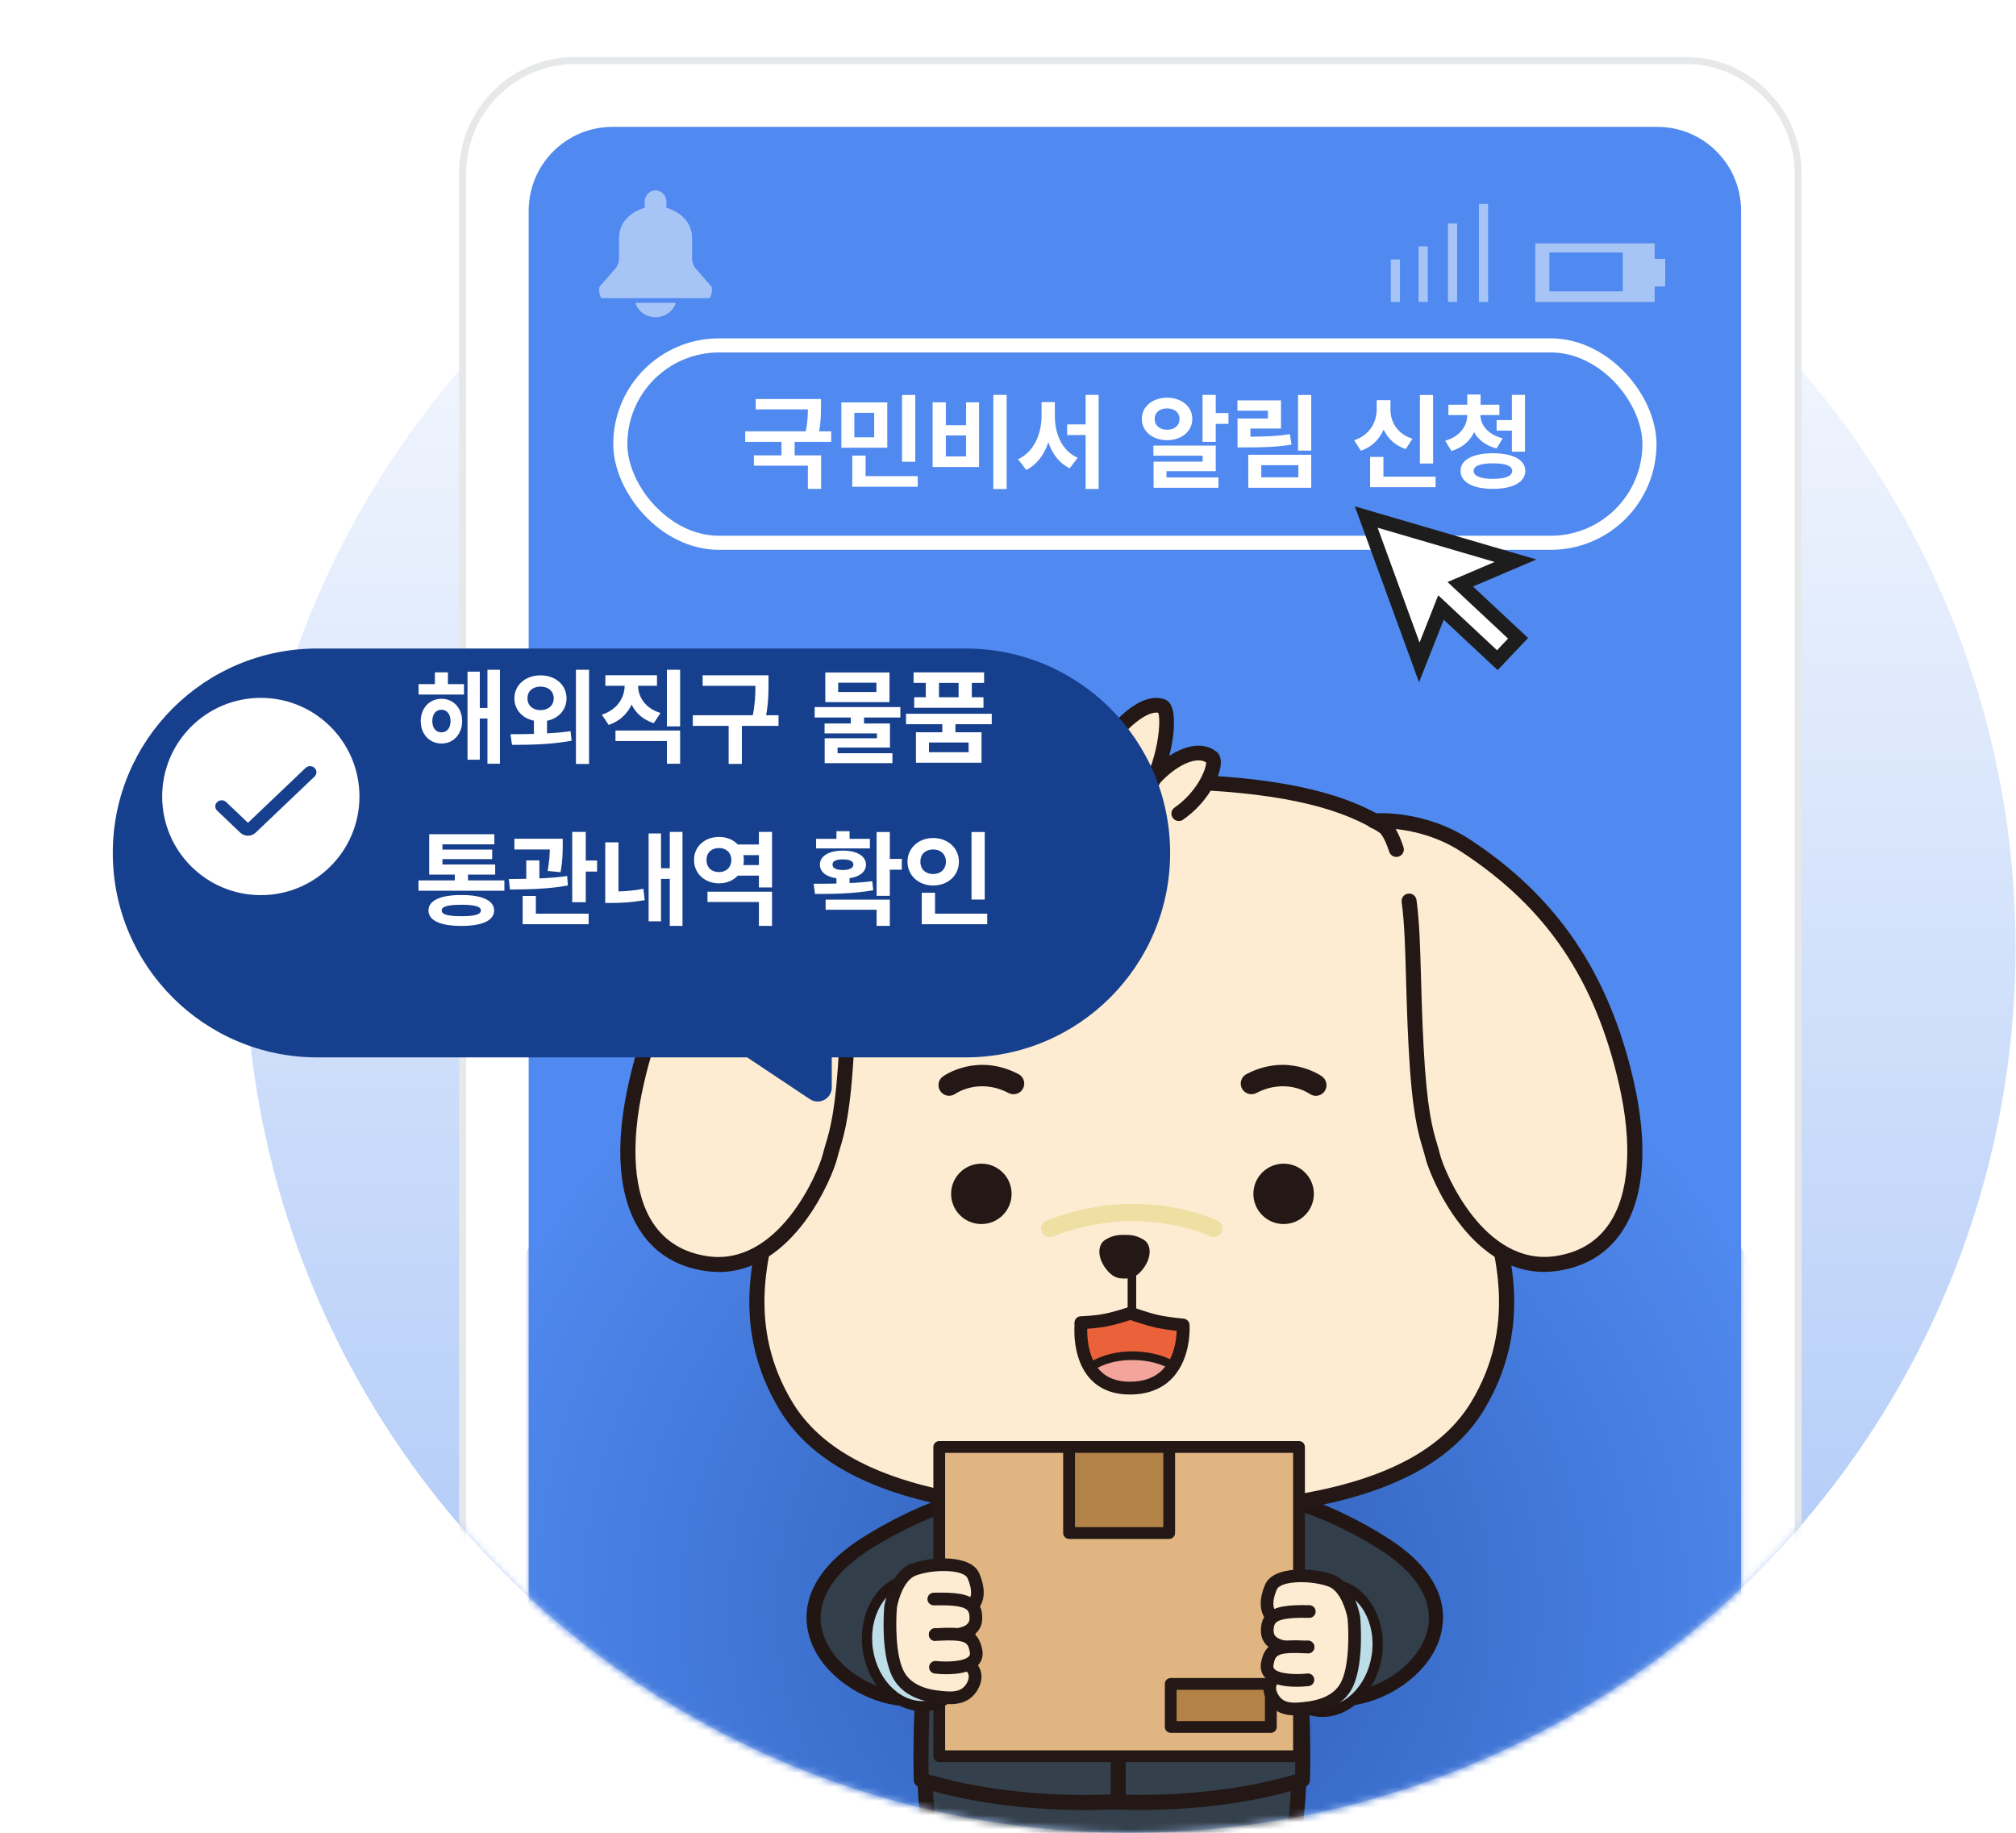<svg width="286" height="260" viewBox="0 0 286 260" fill="none" xmlns="http://www.w3.org/2000/svg">
<circle cx="160.359" cy="134.422" r="125.579" fill="url(#paint0_linear_1832_194463)"/>
<mask id="mask0_1832_194463" style="mask-type:alpha" maskUnits="userSpaceOnUse" x="34" y="0" width="252" height="260">
<path d="M286 161.378H283.108C270.785 217.775 220.508 260.001 160.358 260.001C100.209 260.001 49.933 217.775 37.609 161.378H34.718V0H286V161.378Z" fill="#D9D9D9"/>
</mask>
<g mask="url(#mask0_1832_194463)">
<path d="M239.137 8.586C247.95 8.586 255.09 15.766 255.09 24.617V342.422C255.09 351.273 247.95 358.453 239.137 358.453H81.582C72.769 358.453 65.628 351.273 65.628 342.422V24.617C65.628 15.766 72.769 8.586 81.582 8.586H239.137Z" fill="white"/>
<path d="M239.137 8.586C247.95 8.586 255.09 15.766 255.09 24.617V342.422C255.09 351.273 247.95 358.453 239.137 358.453H81.582C72.769 358.453 65.628 351.273 65.628 342.422V24.617C65.628 15.766 72.769 8.586 81.582 8.586H239.137Z" stroke="#E6E8EA" style="mix-blend-mode:multiply"/>
<path d="M235.123 18H86.877C80.317 18 75 23.332 75 29.909V336.091C75 342.668 80.317 348 86.877 348H235.123C241.683 348 247 342.668 247 336.091V29.909C247 23.332 241.683 18 235.123 18Z" fill="#5089EF"/>
<g clip-path="url(#clip0_1832_194463)">
<path d="M92.971 42.961H90.136C90.263 43.435 90.532 43.865 90.924 44.218C91.473 44.711 92.198 44.988 92.971 45.002V45.002C92.981 45.002 92.99 45.002 93 45.002C93.009 45.002 93.019 45.002 93.028 45.002V45.002C93.802 44.988 94.526 44.711 95.075 44.218C95.468 43.865 95.736 43.435 95.864 42.961H92.971Z" fill="#A7C4F7"/>
<path d="M100.912 40.634L98.644 38.032C98.349 37.648 98.189 37.175 98.189 36.688V33.883C98.189 31.521 96.651 30.148 94.541 29.459V28.597C94.541 27.739 93.866 27.034 93.029 27.001V27C93.019 27 93.01 27 93 27C92.99 27 92.981 27 92.971 27V27.001C92.134 27.034 91.459 27.739 91.459 28.597V29.459C89.349 30.148 87.811 31.521 87.811 33.883V36.688C87.811 37.175 87.651 37.648 87.356 38.032L85.087 40.634C84.877 40.908 85.07 42.298 85.412 42.298H100.588C100.93 42.298 101.123 40.908 100.912 40.634Z" fill="#A7C4F7"/>
</g>
<path d="M212.711 57.411V58.876H210.016C210.03 60.246 211.041 61.637 213.18 62.187L212.315 63.622C210.799 63.241 209.73 62.399 209.122 61.308C208.543 62.553 207.474 63.527 205.899 63.974L205.021 62.523C207.159 61.916 208.141 60.392 208.155 58.876H205.475V57.411H208.155V55.961H210.045V57.411H212.711ZM216.344 56.02V64.076H214.483V61.088H212.315V59.594H214.483V56.02H216.344ZM211.788 64.296C214.63 64.311 216.373 65.204 216.388 66.801C216.373 68.412 214.63 69.35 211.788 69.35C208.961 69.35 207.203 68.412 207.203 66.801C207.203 65.204 208.961 64.311 211.788 64.296ZM211.788 65.731C210.016 65.731 209.063 66.083 209.063 66.801C209.063 67.533 210.016 67.929 211.788 67.929C213.59 67.929 214.527 67.533 214.527 66.801C214.527 66.083 213.59 65.731 211.788 65.731Z" fill="white"/>
<path d="M203.307 56.031V65.758H201.432V56.031H203.307ZM203.658 67.618V69.112H194.371V64.82H196.261V67.618H203.658ZM197.257 58.053C197.242 59.81 198.18 61.539 200.377 62.242L199.425 63.707C197.923 63.209 196.883 62.213 196.29 60.938C195.697 62.308 194.627 63.407 193.067 63.941L192.101 62.462C194.342 61.715 195.309 59.855 195.309 58.053V56.764H197.257V58.053Z" fill="white"/>
<path d="M186.021 56.031V63.927H184.146V56.031H186.021ZM181.729 56.793V60.792H177.394V61.949C179.62 61.942 181.188 61.876 182.989 61.583L183.224 63.077C181.173 63.399 179.386 63.473 176.734 63.473H175.562V59.371H179.869V58.258H175.548V56.793H181.729ZM186.021 64.513V69.2H177.086V64.513H186.021ZM178.932 65.992V67.706H184.19V65.992H178.932Z" fill="white"/>
<path d="M172.472 56.016V58.594H174.273V60.132H172.472V62.681H170.597V56.016H172.472ZM172.472 63.208V66.841H165.484V67.734H172.853V69.199H163.653V65.493H170.611V64.644H163.624V63.208H172.472ZM165.572 56.411C167.623 56.426 169.146 57.656 169.146 59.429C169.146 61.187 167.623 62.446 165.572 62.446C163.521 62.446 161.983 61.187 161.983 59.429C161.983 57.656 163.521 56.426 165.572 56.411ZM165.572 57.935C164.547 57.935 163.8 58.491 163.814 59.429C163.8 60.381 164.547 60.967 165.572 60.967C166.598 60.967 167.33 60.381 167.33 59.429C167.33 58.491 166.598 57.935 165.572 57.935Z" fill="white"/>
<path d="M149.649 59.033C149.649 61.538 150.66 63.97 152.887 64.936L151.744 66.431C150.265 65.706 149.276 64.38 148.727 62.739C148.141 64.482 147.115 65.911 145.592 66.665L144.42 65.142C146.705 64.116 147.745 61.538 147.76 59.033V57.041H149.649V59.033ZM155.86 56.016V69.375H154.015V61.714H151.393V60.205H154.015V56.016H155.86Z" fill="white"/>
<path d="M142.809 56.016V69.375H140.919V56.016H142.809ZM134.181 57.07V60.322H137.052V57.07H138.897V66.255H132.306V57.07H134.181ZM134.181 64.746H137.052V61.773H134.181V64.746Z" fill="white"/>
<path d="M125.875 57.086V63.517H119.356V57.086H125.875ZM121.202 58.565V62.037H124.015V58.565H121.202ZM129.845 56.031V65.509H127.97V56.031H129.845ZM130.196 67.545V69.054H120.909V64.63H122.799V67.545H130.196Z" fill="white"/>
<path d="M116.471 56.602V57.642C116.471 58.623 116.471 59.751 116.207 61.187H117.921V62.681H112.735V64.6H116.485V69.346H114.61V66.064H106.949V64.6H110.86V62.681H105.719V61.187H114.317C114.566 59.941 114.603 58.96 114.61 58.081H107.213V56.602H116.471Z" fill="white"/>
<rect x="88" y="49" width="146" height="28" rx="14" stroke="white" stroke-width="2"/>
<path d="M201.348 93.969L193.821 73.348L214.998 79.544L207.16 82.886L215.359 90.545L212.42 93.653L204.423 86.181L201.348 93.969Z" fill="white" stroke="#1D1D1D" stroke-width="2"/>
<path d="M198.607 36.805H197.306V42.838H198.607V36.805Z" fill="#A7C4F7"/>
<path d="M202.547 34.945H201.246V42.831H202.547V34.945Z" fill="#A7C4F7"/>
<path d="M206.712 31.703H205.411V42.834H206.712V31.703Z" fill="#A7C4F7"/>
<path d="M211.109 28.922H209.808V42.841H211.109V28.922Z" fill="#A7C4F7"/>
<path d="M236.237 36.726H234.739V34.523H217.795V42.849H234.739V40.638H236.237V36.726Z" fill="#A7C4F7"/>
<path d="M230.215 35.82H219.805V41.332H230.215V35.82Z" fill="#5089EF"/>
<mask id="mask1_1832_194463" style="mask-type:alpha" maskUnits="userSpaceOnUse" x="75" y="18" width="173" height="330">
<path d="M235.192 18H86.882C80.32 18 75 23.33 75 29.905V335.973C75 342.548 80.32 347.878 86.882 347.878H235.192C241.755 347.878 247.074 342.548 247.074 335.973V29.905C247.074 23.33 241.755 18 235.192 18Z" fill="#5089EF"/>
</mask>
<g mask="url(#mask1_1832_194463)">
<circle cx="161" cy="228" r="100" fill="url(#paint1_radial_1832_194463)" fill-opacity="0.6"/>
</g>
<g clip-path="url(#clip1_1832_194463)">
<path d="M120.986 220.269C124.536 217.564 133.002 213.204 136.161 213.18C139.717 213.153 141.221 221.359 141.221 221.359L151.429 225.776L149.735 235.888C149.735 235.888 140.67 239.211 130.98 240.905C121.29 242.596 107.615 230.458 120.983 220.272L120.986 220.269Z" fill="#323E4A"/>
<path d="M129.137 242.061C123.565 242.061 117.445 238.393 115.277 233.453C114.042 230.632 113.059 225.068 120.385 219.486C123.726 216.942 132.478 212.219 136.159 212.195C136.167 212.195 136.173 212.195 136.182 212.195C139.976 212.195 141.662 218.624 142.099 220.663L151.831 224.872C152.251 225.053 152.492 225.496 152.418 225.948L150.723 236.06C150.664 236.413 150.42 236.705 150.083 236.83C149.991 236.862 140.825 240.203 131.156 241.891C130.498 242.007 129.819 242.061 129.137 242.061ZM136.179 214.181H136.17C133.466 214.202 125.301 218.238 121.591 221.065C116.963 224.59 115.37 228.706 117.1 232.654C119.199 237.439 125.605 240.836 130.81 239.93C138.964 238.506 146.763 235.881 148.85 235.15L150.318 226.382L140.825 222.274C140.521 222.144 140.301 221.867 140.241 221.54C139.798 219.136 138.222 214.178 136.176 214.178L136.179 214.181Z" fill="#211613"/>
<path d="M198.143 220.269C194.594 217.564 186.127 213.204 182.968 213.18C179.412 213.153 177.908 221.359 177.908 221.359L167.7 225.776L169.395 235.888C169.395 235.888 178.459 239.211 188.149 240.905C197.84 242.596 211.514 230.458 198.146 220.272L198.143 220.269Z" fill="#323E4A"/>
<path d="M189.996 242.061C189.311 242.061 188.635 242.004 187.977 241.891C178.311 240.203 169.142 236.862 169.049 236.83C168.713 236.708 168.469 236.413 168.409 236.06L166.715 225.948C166.64 225.496 166.881 225.053 167.301 224.872L177.033 220.663C177.471 218.624 179.156 212.195 182.95 212.195C182.959 212.195 182.965 212.195 182.974 212.195C186.655 212.222 195.407 216.942 198.748 219.486C206.074 225.068 205.091 230.632 203.855 233.453C201.687 238.393 195.564 242.061 189.996 242.061ZM170.279 235.153C172.367 235.884 180.166 238.506 188.319 239.933C193.525 240.842 199.93 237.442 202.03 232.656C203.76 228.709 202.167 224.593 197.539 221.068C193.828 218.241 185.663 214.202 182.959 214.184H182.95C180.904 214.184 179.329 219.142 178.885 221.546C178.826 221.873 178.605 222.147 178.302 222.28L168.808 226.388L170.276 235.156L170.279 235.153Z" fill="#211613"/>
<path d="M178.153 210.75L180.056 219.468L182.653 237.206L131.838 237.688L135.033 216.9L137.835 211.618L178.153 210.75Z" fill="#FEECD2"/>
<path d="M137.302 221.039C135.977 224.627 131.391 234.792 131.391 248.967C131.391 260.508 133.243 262.03 133.797 266.898C134.295 271.285 135.277 275.848 135.486 277.994C135.694 280.14 135.9 283.986 138.464 286.206C141.028 288.427 150.057 288.427 152.344 286.578C154.631 284.729 152.305 281.917 152.376 277.7C152.445 273.482 152.308 264.205 152.308 264.205C152.308 264.205 153.207 264.446 156.81 264.446H156.947C160.551 264.446 163.002 264.205 163.002 264.205C163.002 264.205 162.862 273.482 162.933 277.7C163.002 281.917 160.679 284.729 162.966 286.578C165.253 288.427 174.282 288.427 176.846 286.206C179.41 283.986 179.615 280.14 179.824 277.994C180.032 275.848 180.967 271.491 181.512 266.898C182.057 262.306 183.918 260.508 183.918 248.967C183.918 234.628 179.612 224.79 178.287 221.039" fill="#40220F"/>
<path d="M145.813 288.994C142.629 288.994 139.339 288.364 137.769 287.006C135.036 284.637 134.678 280.788 134.467 278.487L134.431 278.095C134.342 277.186 134.101 275.771 133.821 274.13C133.466 272.064 133.026 269.493 132.746 267.017C132.573 265.499 132.272 264.336 131.921 262.99C131.176 260.119 130.331 256.864 130.331 248.964C130.331 236.037 134.035 226.526 135.813 221.955C136.006 221.461 136.173 221.03 136.307 220.671C136.51 220.121 137.12 219.838 137.671 220.043C138.222 220.246 138.505 220.858 138.299 221.405C138.162 221.776 137.99 222.216 137.793 222.724C136.06 227.174 132.454 236.436 132.454 248.967C132.454 256.597 133.261 259.712 133.976 262.461C134.33 263.825 134.663 265.112 134.854 266.78C135.128 269.196 135.545 271.63 135.911 273.776C136.2 275.456 136.447 276.906 136.542 277.893L136.581 278.294C136.778 280.405 137.073 283.597 139.16 285.407C141.376 287.324 149.803 287.268 151.673 285.755C152.498 285.089 152.4 284.292 151.917 282.182C151.634 280.954 151.283 279.424 151.313 277.682C151.381 273.53 151.244 264.316 151.244 264.223C151.238 263.891 151.39 263.575 151.655 263.37C151.917 263.165 152.263 263.097 152.584 263.183C152.602 263.186 153.519 263.388 156.81 263.388H156.947C160.446 263.388 162.87 263.153 162.894 263.15C163.195 263.121 163.495 263.222 163.719 263.427C163.942 263.632 164.067 263.92 164.061 264.223C164.061 264.316 163.924 273.53 163.993 277.682C164.023 279.424 163.671 280.951 163.388 282.182C162.903 284.289 162.808 285.086 163.632 285.755C165.503 287.268 173.933 287.324 176.146 285.407C178.233 283.6 178.531 280.408 178.724 278.297L178.763 277.893C178.861 276.891 179.106 275.447 179.392 273.773C179.734 271.77 180.157 269.279 180.455 266.774C180.636 265.243 180.958 264.009 181.297 262.702C182.027 259.893 182.855 256.71 182.855 248.967C182.855 236.335 179.442 227.192 177.798 222.799C177.599 222.264 177.423 221.794 177.28 221.393C177.084 220.84 177.375 220.234 177.929 220.041C178.483 219.844 179.091 220.136 179.284 220.688C179.421 221.081 179.594 221.536 179.788 222.059C181.473 226.568 184.975 235.951 184.975 248.967C184.975 256.98 184.073 260.449 183.349 263.237C183.016 264.527 182.724 265.638 182.56 267.026C182.256 269.585 181.827 272.106 181.482 274.133C181.205 275.765 180.964 277.177 180.875 278.101L180.839 278.496C180.624 280.797 180.27 284.646 177.536 287.012C174.481 289.66 164.925 289.535 162.289 287.404C160.363 285.844 160.845 283.742 161.313 281.709C161.584 280.535 161.887 279.201 161.864 277.718C161.81 274.421 161.884 267.986 161.917 265.356C160.845 265.427 159.103 265.51 156.944 265.51H156.807C155.208 265.51 154.118 265.463 153.385 265.409C153.421 268.073 153.493 274.445 153.439 277.718C153.415 279.201 153.722 280.532 153.99 281.709C154.458 283.742 154.94 285.844 153.013 287.404C151.733 288.439 148.82 289 145.81 289L145.813 288.994Z" fill="#231815"/>
<path d="M143.773 239.262C144.574 248.227 151.477 254.682 157.4 254.682C163.323 254.682 170.026 247.733 171.027 239.262C171.548 234.845 171.283 226.035 171.283 226.035L170.81 225.709C169.898 225.072 169.234 224.21 168.832 223.598L168.564 223.188L168.168 223.245C168.127 223.245 168.1 223.262 168.064 223.271L168.073 223.253C166.402 223.491 162.069 223.756 158.005 221.051L158.028 221.072L157.921 220.997L157.763 220.893L157.57 220.766L157.376 220.893L157.224 220.997L157.117 221.072L157.141 221.051C153.076 223.756 148.743 223.494 147.073 223.253L147.082 223.271C147.046 223.262 147.019 223.245 146.974 223.245L146.581 223.188L146.313 223.598C145.911 224.21 145.244 225.075 144.333 225.709L143.86 226.035C143.86 226.035 143.383 234.929 143.77 239.262H143.773Z" fill="#FFF5E3"/>
<path d="M157.436 232.099C158.043 231.784 158.779 231.121 158.782 231.112L158.803 231.094L158.788 231.073C158.788 231.073 158.609 230.812 158.442 230.262C158.276 229.715 158.207 229.26 158.195 229.165V229.159C158.195 229.12 158.24 229.106 158.252 229.103C158.255 229.103 159.065 229.031 159.163 229.031C159.178 229.031 159.196 229.031 159.205 229.04L159.211 229.061C159.211 229.061 159.211 229.079 159.211 229.085V229.168C159.217 229.373 159.217 229.632 159.339 230.244C159.482 230.99 159.91 231.81 160.035 232.042C160.205 232.348 160.515 232.758 160.521 232.767C160.625 232.883 160.652 232.916 160.661 232.925H160.658L160.67 232.952V232.961C160.67 232.961 160.646 232.975 160.628 232.981C160.527 232.99 160.402 232.934 160.396 232.931C159.738 232.616 158.996 231.445 158.99 231.436L158.963 231.397L158.943 231.433C158.943 231.433 158.838 231.578 158.43 232.075C158.022 232.574 157.769 232.738 157.728 232.761C157.656 232.782 157.638 232.738 157.635 232.726C157.573 232.601 157.406 232.232 157.391 232.179C157.391 232.176 157.391 232.17 157.391 232.167C157.391 232.131 157.433 232.099 157.436 232.099Z" fill="#835F25"/>
<path d="M157.055 230.574C157.055 230.574 157.847 230.574 157.874 230.574V231.05C157.847 231.05 157.055 231.05 157.055 231.05C157.055 231.05 157.055 234.471 157.055 234.503C157.12 234.503 156.388 234.503 156.287 234.503C156.287 234.474 156.287 228.702 156.287 228.672C156.313 228.672 157.028 228.672 157.055 228.672C157.055 228.702 157.055 230.574 157.055 230.574Z" fill="#835F25"/>
<path d="M155.828 234.52C155.804 234.52 155.08 234.52 155.057 234.52C155.057 234.487 155.057 228.673 155.057 228.641C155.08 228.641 155.816 228.641 155.843 228.641C155.843 228.673 155.831 234.487 155.831 234.52H155.828Z" fill="#835F25"/>
<path d="M148.609 228.648C148.609 228.678 148.609 230.173 148.609 230.173C148.609 230.173 149.663 230.173 149.693 230.173V230.649C149.663 230.649 148.609 230.649 148.609 230.649C148.609 230.649 148.609 231.974 148.609 232.004C148.582 232.004 147.835 232.004 147.805 232.004C147.805 231.974 147.805 228.678 147.805 228.648C147.835 228.648 148.579 228.648 148.609 228.648Z" fill="#835F25"/>
<path d="M151.34 230.81L151.262 230.712L151.253 230.724C151.253 230.724 151.197 230.778 151.2 230.778C151.2 230.778 151.167 230.807 150.646 231.322C150.17 231.794 149.884 231.984 149.845 232.014C149.779 232.011 149.762 231.967 149.762 231.964C149.69 231.714 149.58 231.325 149.577 231.271C149.577 231.229 149.631 231.203 149.631 231.2C150.274 230.989 151.018 230.489 151.054 230.472L151.078 230.457L151.024 230.385C151.024 230.385 150.878 230.21 150.72 229.791L150.712 229.773C150.712 229.773 149.497 229.773 149.47 229.773V229.354C149.497 229.354 150.607 229.354 150.607 229.354L150.601 229.318C150.536 229.051 150.536 228.908 150.536 228.831V228.78C150.53 228.742 150.566 228.724 150.578 228.718C150.586 228.718 151.355 228.647 151.447 228.641C151.462 228.641 151.477 228.641 151.486 228.655V228.679C151.486 228.679 151.489 228.694 151.486 228.7V228.89C151.486 228.982 151.486 229.104 151.524 229.327V229.354H151.554C151.554 229.354 152.826 229.354 152.853 229.354V229.773C152.826 229.773 151.614 229.773 151.614 229.773L151.629 229.809C151.781 230.391 152.093 230.837 152.302 231.125L152.367 231.218C152.567 231.506 152.921 231.88 152.924 231.883C153.04 231.987 153.073 232.017 153.085 232.029H153.082C153.082 232.029 153.094 232.047 153.094 232.056V232.062C153.094 232.062 153.076 232.08 153.052 232.085C152.954 232.103 152.823 232.062 152.823 232.062C152.129 231.818 151.346 230.828 151.34 230.816V230.81Z" fill="#835F25"/>
<path d="M147.915 233.445C147.915 234.081 148.788 234.577 149.898 234.577C151.009 234.577 151.882 234.081 151.882 233.445C151.882 232.809 151.009 232.312 149.898 232.312C148.788 232.312 147.915 232.812 147.915 233.445ZM148.758 233.43C148.758 233.008 149.27 232.663 149.898 232.663C150.527 232.663 151.042 233.008 151.042 233.43C151.042 233.852 150.527 234.2 149.898 234.2C149.27 234.2 148.758 233.855 148.758 233.43Z" fill="#835F25"/>
<path d="M164.952 230.996L164.937 231.121C164.929 231.153 164.914 231.174 164.899 231.183C164.875 231.192 164.851 231.183 164.851 231.183C164.029 230.806 163.943 229.126 163.943 229.109C163.949 229.034 164.008 229.031 164.011 229.031C164.011 229.031 166.983 229.031 167.013 229.031V229.447C166.98 229.447 164.949 229.447 164.949 229.447V230.999L164.952 230.996Z" fill="#835F25"/>
<path d="M165.455 234.041C165.55 233.943 165.553 233.81 165.553 233.783C165.553 233.783 165.553 232.748 165.553 232.719C165.583 232.719 166.432 232.719 166.465 232.719V233.709V233.821C166.465 233.934 166.456 234.148 166.366 234.291C166.223 234.532 165.824 234.532 165.821 234.532C165.821 234.532 162.441 234.532 162.409 234.532V234.128C162.441 234.128 165.226 234.128 165.226 234.128C165.321 234.128 165.399 234.101 165.455 234.041Z" fill="#835F25"/>
<path d="M162.448 228.648C162.471 228.648 163.269 228.648 163.296 228.648C163.296 228.675 163.296 231.41 163.296 231.41V231.422L163.302 231.425C163.502 231.674 164.44 231.686 164.479 231.689H165.568C165.568 231.689 165.568 230.539 165.568 230.509C165.592 230.509 166.369 230.509 166.396 230.509C166.396 230.536 166.396 231.692 166.396 231.692C166.396 231.692 167.579 231.692 167.605 231.692V232.105C167.576 232.105 164.747 232.105 164.747 232.105C163.579 232.105 163.344 231.829 163.344 231.829L163.29 231.76V232.798C163.261 232.798 162.468 232.798 162.445 232.798C162.445 232.768 162.445 230.652 162.445 230.652C162.445 230.652 161.676 230.652 161.644 230.652V230.152C161.673 230.152 162.445 230.152 162.445 230.152C162.445 230.152 162.445 228.675 162.445 228.648H162.448Z" fill="#835F25"/>
<path d="M160.977 239.499L161.831 238.286L161.111 237.344H161.575L162.355 238.375V237.344H162.763V239.499H162.355V238.907L162.099 238.577L161.459 239.496H160.974L160.977 239.499Z" fill="#835F25"/>
<path d="M160.387 238.412C160.387 238.662 160.339 238.861 160.25 238.998C160.161 239.137 160.027 239.206 159.857 239.206C159.651 239.206 159.497 239.14 159.389 239.001C159.282 238.864 159.229 238.671 159.229 238.409C159.229 237.901 159.428 237.651 159.824 237.651C160.006 237.651 160.146 237.72 160.241 237.853C160.336 237.996 160.39 238.18 160.39 238.409L160.387 238.412ZM160.81 238.412C160.81 238.103 160.72 237.845 160.542 237.634C160.363 237.42 160.122 237.312 159.824 237.312C159.494 237.312 159.24 237.411 159.068 237.604C158.892 237.794 158.806 238.067 158.806 238.412C158.806 238.757 158.898 239.033 159.083 239.239C159.261 239.444 159.523 239.545 159.857 239.545C160.164 239.545 160.399 239.444 160.56 239.239C160.729 239.036 160.81 238.76 160.81 238.409V238.412Z" fill="#835F25"/>
<path d="M157.779 237.679V238.279C157.704 238.285 157.645 238.288 157.606 238.288C157.436 238.288 157.308 238.264 157.234 238.22C157.156 238.175 157.114 238.086 157.114 237.955C157.114 237.851 157.159 237.774 157.24 237.732C157.326 237.688 157.46 237.67 157.642 237.67C157.686 237.67 157.734 237.67 157.779 237.679ZM156.909 239.504L157.519 238.609C157.585 238.609 157.668 238.603 157.779 238.6V239.504H158.204V237.349C158.181 237.349 158.091 237.349 157.939 237.337C157.784 237.331 157.662 237.328 157.564 237.328C156.98 237.328 156.689 237.536 156.689 237.964C156.689 238.089 156.73 238.211 156.811 238.312C156.891 238.416 156.992 238.487 157.114 238.535L156.438 239.507H156.909V239.504Z" fill="#835F25"/>
<path d="M154.455 237.683V237.344H155.908V239.499H154.455V239.16H155.497V238.515H154.752V238.191H155.497V237.683H154.455Z" fill="#835F25"/>
<path d="M153.121 237.986L153.395 238.783H152.841L153.121 237.986ZM152.552 239.505L152.722 239.071H153.511L153.672 239.505H154.127L153.207 237.32H153.029L152.108 239.505H152.552Z" fill="#835F25"/>
<path d="M163.722 240.547C164.032 240.547 164.285 240.657 164.481 240.871C164.681 241.085 164.779 241.349 164.779 241.667C164.779 242.012 164.69 242.28 164.511 242.479C164.333 242.678 164.082 242.776 163.764 242.776C163.445 242.776 163.201 242.693 163.031 242.532L163.219 242.22C163.344 242.366 163.514 242.437 163.731 242.437C163.919 242.437 164.071 242.369 164.187 242.235C164.3 242.095 164.356 241.914 164.356 241.685C164.356 241.456 164.297 241.266 164.172 241.115C164.05 240.963 163.892 240.889 163.698 240.889C163.505 240.889 163.35 240.933 163.261 241.016L163.094 240.698C163.252 240.6 163.463 240.55 163.725 240.55L163.722 240.547Z" fill="#835F25"/>
<path d="M162.647 242.061C162.647 242.29 162.573 242.468 162.43 242.593C162.281 242.715 162.075 242.775 161.81 242.775C161.545 242.775 161.331 242.709 161.179 242.587C161.021 242.46 160.941 242.287 160.941 242.067V240.578H161.349V242.035C161.349 242.162 161.388 242.257 161.471 242.329C161.551 242.4 161.668 242.436 161.816 242.436C161.944 242.436 162.049 242.397 162.123 242.329C162.201 242.254 162.236 242.159 162.236 242.043V240.578H162.644V242.061H162.647Z" fill="#835F25"/>
<path d="M159.81 242.773C159.562 242.773 159.369 242.717 159.217 242.607C159.071 242.491 159 242.348 159 242.176C159 242.078 159.014 241.988 159.053 241.911C159.089 241.828 159.136 241.76 159.205 241.703C159.276 241.644 159.387 241.581 159.541 241.507C159.83 241.373 159.976 241.245 159.976 241.123C159.976 241.049 159.952 240.99 159.899 240.939C159.848 240.895 159.774 240.874 159.678 240.874C159.521 240.874 159.366 240.918 159.223 241.019L159.098 240.69C159.223 240.597 159.419 240.547 159.687 240.547C159.893 240.547 160.057 240.6 160.191 240.71C160.319 240.823 160.387 240.96 160.387 241.123C160.387 241.213 160.369 241.293 160.337 241.367C160.304 241.442 160.253 241.507 160.197 241.557C160.134 241.611 160.015 241.679 159.839 241.763C159.664 241.846 159.547 241.92 159.488 241.985C159.434 242.054 159.405 242.125 159.405 242.199C159.405 242.354 159.521 242.434 159.762 242.434C159.917 242.434 160.078 242.378 160.238 242.271L160.39 242.616C160.214 242.72 160.024 242.773 159.807 242.773H159.81Z" fill="#835F25"/>
<path d="M156.894 240.92V240.578H158.793V240.92H158.067V242.739H157.662V240.92H156.894Z" fill="#835F25"/>
<path d="M156.266 241.639C156.266 241.891 156.218 242.088 156.129 242.227C156.039 242.364 155.911 242.435 155.735 242.435C155.527 242.435 155.378 242.364 155.271 242.233C155.161 242.094 155.107 241.897 155.107 241.639C155.107 241.131 155.307 240.881 155.703 240.881C155.881 240.881 156.024 240.949 156.12 241.086C156.215 241.223 156.266 241.407 156.266 241.639ZM156.769 241.639C156.769 241.333 156.682 241.071 156.498 240.86C156.319 240.646 156.081 240.539 155.78 240.539C155.453 240.539 155.196 240.637 155.021 240.83C154.851 241.021 154.762 241.291 154.762 241.639C154.762 241.987 154.851 242.263 155.033 242.468C155.217 242.67 155.473 242.774 155.81 242.774C156.12 242.774 156.355 242.676 156.522 242.471C156.685 242.269 156.769 241.993 156.769 241.639Z" fill="#835F25"/>
<path d="M152.534 240.578H152.745L153.231 242.032L153.728 240.578H153.942L154.41 242.739H154.017L153.767 241.574L153.305 242.766H153.159L152.698 241.574L152.462 242.739H152.066L152.537 240.578H152.534Z" fill="#835F25"/>
<path d="M151.096 242.773C150.851 242.773 150.655 242.717 150.506 242.607C150.357 242.491 150.286 242.348 150.286 242.176C150.286 242.078 150.304 241.988 150.339 241.911C150.375 241.828 150.429 241.76 150.494 241.703C150.563 241.644 150.673 241.581 150.831 241.507C151.122 241.373 151.265 241.245 151.265 241.123C151.265 241.002 151.242 240.99 151.191 240.939C151.137 240.895 151.063 240.874 150.968 240.874C150.81 240.874 150.658 240.918 150.515 241.019L150.387 240.69C150.515 240.597 150.711 240.547 150.977 240.547C151.179 240.547 151.349 240.6 151.477 240.71C151.608 240.823 151.67 240.96 151.67 241.123C151.67 241.213 151.655 241.293 151.62 241.367C151.59 241.442 151.539 241.507 151.48 241.557C151.42 241.611 151.301 241.679 151.125 241.763C150.95 241.846 150.831 241.92 150.78 241.985C150.72 242.054 150.691 242.125 150.691 242.199C150.691 242.354 150.813 242.434 151.054 242.434C151.209 242.434 151.367 242.378 151.53 242.271L151.679 242.616C151.507 242.72 151.313 242.773 151.096 242.773Z" fill="#835F25"/>
<path d="M162.346 245.615C162.141 245.615 161.98 245.568 161.861 245.475C161.742 245.383 161.679 245.264 161.679 245.122C161.679 245.044 161.691 244.97 161.724 244.905C161.754 244.839 161.792 244.783 161.849 244.732C161.906 244.682 161.995 244.631 162.123 244.572C162.361 244.459 162.483 244.358 162.483 244.257C162.483 244.194 162.459 244.144 162.421 244.105C162.376 244.067 162.316 244.046 162.239 244.046C162.108 244.046 161.983 244.084 161.867 244.165L161.763 243.894C161.867 243.817 162.025 243.781 162.242 243.781C162.412 243.781 162.549 243.829 162.653 243.918C162.763 244.007 162.817 244.123 162.817 244.257C162.817 244.331 162.802 244.397 162.775 244.459C162.751 244.518 162.71 244.569 162.662 244.616C162.611 244.658 162.513 244.715 162.37 244.786C162.227 244.851 162.129 244.914 162.081 244.967C162.037 245.021 162.013 245.08 162.013 245.143C162.013 245.27 162.111 245.336 162.305 245.336C162.436 245.336 162.567 245.288 162.698 245.202L162.823 245.484C162.683 245.568 162.522 245.612 162.346 245.612V245.615Z" fill="#835F25"/>
<path d="M159.976 244.081V243.805H161.167V245.573H159.976V245.3H160.836V244.768H160.22V244.5H160.836V244.078H159.976V244.081Z" fill="#835F25"/>
<path d="M159.131 244.082V244.579C159.068 244.585 159.023 244.588 158.988 244.588C158.848 244.588 158.746 244.567 158.681 244.528C158.615 244.489 158.586 244.421 158.586 244.311C158.586 244.222 158.621 244.165 158.69 244.127C158.758 244.091 158.868 244.076 159.017 244.076C159.053 244.076 159.089 244.076 159.131 244.082ZM158.416 245.583L158.919 244.849C158.973 244.849 159.041 244.849 159.134 244.843V245.583H159.479V243.815C159.464 243.815 159.39 243.815 159.268 243.806C159.136 243.8 159.038 243.797 158.958 243.797C158.478 243.797 158.24 243.972 158.24 244.323C158.24 244.424 158.276 244.522 158.341 244.605C158.407 244.692 158.493 244.754 158.592 244.793L158.035 245.589H158.422L158.416 245.583Z" fill="#835F25"/>
<path d="M156.283 243.812H156.644L157.102 245.007L157.54 243.812H157.909L157.203 245.605H157.019L156.286 243.812H156.283Z" fill="#835F25"/>
<path d="M155.688 245.581V243.812H156.024V245.581H155.688Z" fill="#835F25"/>
<path d="M154.372 243.784C154.625 243.784 154.83 243.873 154.991 244.049C155.155 244.221 155.235 244.441 155.235 244.706C155.235 244.985 155.161 245.208 155.015 245.371C154.872 245.532 154.666 245.612 154.401 245.612C154.136 245.612 153.937 245.547 153.8 245.41L153.958 245.154C154.059 245.276 154.199 245.336 154.378 245.336C154.529 245.336 154.654 245.279 154.75 245.169C154.842 245.056 154.887 244.905 154.887 244.715C154.887 244.527 154.833 244.37 154.738 244.245C154.637 244.126 154.509 244.061 154.351 244.061C154.193 244.061 154.068 244.093 153.993 244.168L153.853 243.906C153.981 243.823 154.154 243.781 154.375 243.781L154.372 243.784Z" fill="#835F25"/>
<path d="M152.239 244.081V243.805H153.43V245.573H152.239V245.3H153.097V244.768H152.486V244.5H153.097V244.078H152.239V244.081Z" fill="#835F25"/>
<path d="M158.952 248.577V247.195H159.05C159.154 247.323 159.297 247.43 159.473 247.519V247.751L159.196 247.588V248.577H158.952Z" fill="#835F25"/>
<path d="M158.145 247.725C158.109 247.71 158.076 247.68 158.049 247.633C158.023 247.591 158.008 247.549 158.008 247.514C158.008 247.478 158.023 247.439 158.049 247.416C158.079 247.389 158.115 247.38 158.163 247.38C158.264 247.38 158.314 247.425 158.314 247.514C158.314 247.558 158.297 247.597 158.258 247.639C158.219 247.683 158.18 247.71 158.142 247.725H158.145ZM158.392 247.82C158.439 247.787 158.481 247.743 158.514 247.686C158.544 247.627 158.559 247.573 158.559 247.514C158.559 247.41 158.523 247.326 158.445 247.264C158.374 247.202 158.279 247.172 158.163 247.172C158.04 247.172 157.939 247.202 157.868 247.264C157.799 247.326 157.763 247.413 157.763 247.517C157.763 247.573 157.784 247.633 157.823 247.698C157.862 247.757 157.906 247.799 157.951 247.829C157.892 247.855 157.844 247.903 157.79 247.974C157.743 248.046 157.716 248.114 157.716 248.179C157.716 248.31 157.755 248.411 157.835 248.483C157.921 248.557 158.029 248.593 158.168 248.593C158.308 248.593 158.422 248.557 158.496 248.486C158.57 248.414 158.612 248.313 158.612 248.179C158.612 248.111 158.591 248.04 158.55 247.974C158.511 247.912 158.454 247.855 158.392 247.82ZM158.189 247.918C158.308 247.986 158.368 248.072 158.368 248.177C158.368 248.236 158.35 248.284 158.311 248.322C158.27 248.361 158.225 248.382 158.165 248.382C158.106 248.382 158.052 248.364 158.014 248.328C157.975 248.298 157.954 248.251 157.954 248.197C157.954 248.144 158.031 248.007 158.186 247.915L158.189 247.918Z" fill="#835F25"/>
<path d="M157.111 248.349C157.075 248.268 157.04 248.173 156.995 248.078C156.95 247.983 156.909 247.885 156.864 247.793C156.822 247.701 156.778 247.614 156.739 247.534L156.614 247.299V247.195H157.558V247.418H156.932C157.18 247.876 157.352 248.262 157.457 248.574H157.186C157.168 248.506 157.141 248.432 157.111 248.346V248.349Z" fill="#835F25"/>
<path d="M156.019 247.725C155.98 247.71 155.95 247.68 155.926 247.633C155.896 247.591 155.882 247.549 155.882 247.514C155.882 247.472 155.899 247.439 155.926 247.416C155.953 247.389 155.995 247.38 156.036 247.38C156.141 247.38 156.191 247.425 156.191 247.514C156.191 247.558 156.17 247.597 156.135 247.639C156.096 247.683 156.057 247.71 156.019 247.725ZM156.266 247.82C156.316 247.787 156.355 247.743 156.388 247.686C156.421 247.627 156.438 247.573 156.438 247.514C156.438 247.41 156.4 247.326 156.325 247.264C156.251 247.202 156.159 247.172 156.042 247.172C155.914 247.172 155.819 247.202 155.748 247.264C155.679 247.326 155.646 247.413 155.646 247.517C155.646 247.573 155.661 247.633 155.703 247.698C155.742 247.757 155.783 247.799 155.831 247.829C155.771 247.855 155.715 247.903 155.67 247.974C155.617 248.046 155.596 248.114 155.596 248.179C155.596 248.31 155.637 248.411 155.718 248.483C155.801 248.557 155.911 248.593 156.048 248.593C156.185 248.593 156.301 248.557 156.379 248.486C156.453 248.414 156.492 248.313 156.492 248.179C156.492 248.111 156.474 248.04 156.432 247.974C156.388 247.912 156.337 247.855 156.272 247.82H156.266ZM156.066 247.918C156.185 247.986 156.242 248.072 156.242 248.177C156.242 248.236 156.224 248.284 156.188 248.322C156.15 248.361 156.105 248.382 156.042 248.382C155.98 248.382 155.929 248.364 155.893 248.328C155.852 248.298 155.837 248.251 155.837 248.197C155.837 248.099 155.911 248.007 156.069 247.915L156.066 247.918Z" fill="#835F25"/>
<path d="M157.737 255.579C174.246 255.579 184.276 251.664 184.276 251.664C184.082 263.951 179.821 278.831 179.821 278.831C170.187 279.211 162.99 278.159 162.99 278.159C162.802 268.38 161.87 264.525 161.87 264.525C160.429 264.475 155.042 264.475 153.601 264.525C153.601 264.525 152.665 268.38 152.481 278.159C152.481 278.159 145.283 279.211 135.65 278.831C135.65 278.831 131.388 263.951 131.195 251.664C131.195 251.664 141.224 255.576 157.734 255.579H157.737Z" fill="#34404B"/>
<path d="M175.544 279.981C168.182 279.981 163.09 279.25 162.84 279.214C162.325 279.14 161.941 278.703 161.932 278.186C161.798 271.091 161.259 267.135 160.994 265.572C159.293 265.545 156.188 265.545 154.487 265.572C154.219 267.132 153.683 271.091 153.549 278.186C153.54 278.706 153.156 279.14 152.641 279.214C152.343 279.259 145.235 280.275 135.613 279.898C135.217 279.883 134.863 279.648 134.693 279.292C134.666 279.235 134.645 279.179 134.63 279.119C134.434 278.421 130.33 263.782 130.14 251.688C130.134 251.334 130.307 251.002 130.595 250.799C130.887 250.597 131.259 250.553 131.59 250.683C131.688 250.722 141.658 254.524 157.742 254.527C173.826 254.527 183.796 250.722 183.894 250.683C184.224 250.556 184.597 250.6 184.886 250.802C185.177 251.004 185.347 251.337 185.341 251.691C185.151 263.818 181.026 278.501 180.85 279.122C180.836 279.182 180.812 279.238 180.788 279.295C180.618 279.651 180.264 279.886 179.868 279.901C178.361 279.96 176.914 279.987 175.547 279.987L175.544 279.981ZM164.034 277.226C166.155 277.476 171.872 278.031 179.004 277.803C179.817 274.792 182.747 263.313 183.17 253.171C179.775 254.253 170.797 256.643 157.739 256.643C144.681 256.643 135.703 254.253 132.308 253.171C132.731 263.313 135.661 274.792 136.474 277.803C143.6 278.031 149.32 277.476 151.444 277.226C151.667 268.116 152.537 264.436 152.572 264.279C152.685 263.815 153.09 263.485 153.567 263.467C155.05 263.414 160.431 263.414 161.914 263.467C162.39 263.485 162.798 263.815 162.909 264.279C162.947 264.436 163.814 268.116 164.037 277.226H164.034Z" fill="#231815"/>
<path d="M172.629 212.727L171.25 253.774H146.632L143.69 213.55L172.629 212.727Z" fill="#C3E6F4"/>
<path d="M151.674 241.58L155.116 222.828H160.179L163.621 241.58L157.647 247.418L151.674 241.58Z" fill="#005DA7"/>
<path d="M157.647 248.323C157.418 248.323 157.186 248.237 157.01 248.064L151.036 242.227C150.819 242.016 150.724 241.709 150.777 241.412L154.22 222.66C154.3 222.229 154.675 221.914 155.116 221.914H160.179C160.619 221.914 160.995 222.226 161.075 222.66L164.517 241.412C164.571 241.709 164.476 242.016 164.258 242.227L158.285 248.064C158.109 248.237 157.877 248.323 157.647 248.323ZM152.656 241.264L157.647 246.141L162.638 241.264L159.419 223.733H155.875L152.656 241.264Z" fill="#231815"/>
<path d="M162.507 215.852L160.685 223.083H154.61L152.787 215.852H162.507Z" fill="#005DA7"/>
<path d="M160.685 223.988H154.61C154.193 223.988 153.826 223.706 153.725 223.301L151.903 216.07C151.834 215.799 151.894 215.511 152.067 215.288C152.239 215.068 152.504 214.938 152.784 214.938H162.504C162.784 214.938 163.049 215.065 163.222 215.288C163.394 215.508 163.454 215.796 163.386 216.07L161.563 223.301C161.462 223.706 161.099 223.988 160.679 223.988H160.685ZM155.318 222.169H159.973L161.337 216.757H153.955L155.318 222.169Z" fill="#231815"/>
<path d="M162.563 213.446L157.141 215.786L163.492 220.636L169.285 213.164L162.563 213.446Z" fill="#C3E6F4"/>
<path d="M163.493 221.554C163.299 221.554 163.106 221.492 162.939 221.367L156.587 216.516C156.331 216.32 156.197 216.002 156.236 215.684C156.274 215.363 156.483 215.09 156.778 214.962L162.2 212.623C162.302 212.578 162.412 212.554 162.525 212.548L169.246 212.266C169.597 212.257 169.931 212.441 170.095 212.756C170.259 213.071 170.223 213.452 170.005 213.731L164.213 221.204C164.035 221.435 163.764 221.557 163.493 221.557V221.554ZM158.928 216.014L163.326 219.373L167.364 214.162L162.769 214.355L158.928 216.014Z" fill="#231815"/>
<path d="M152.742 213.446L158.165 215.786L151.813 220.636L146.024 213.164L152.742 213.446Z" fill="#C3E6F4"/>
<path d="M151.814 221.557C151.54 221.557 151.272 221.435 151.093 221.204L145.304 213.731C145.087 213.452 145.054 213.071 145.215 212.756C145.378 212.441 145.709 212.257 146.063 212.266L152.784 212.548C152.895 212.554 153.005 212.578 153.109 212.623L158.532 214.962C158.83 215.09 159.035 215.366 159.074 215.684C159.112 216.005 158.978 216.32 158.722 216.516L152.371 221.367C152.207 221.492 152.01 221.554 151.817 221.554L151.814 221.557ZM147.942 214.165L151.98 219.376L156.379 216.017L152.537 214.358L147.942 214.165Z" fill="#231815"/>
<path d="M182.695 226.477C185.267 236.657 184.779 252.503 184.779 252.503C171.349 256.714 156.837 255.558 156.837 255.558V236.336C171.822 217.926 169.651 212.677 169.651 212.677C169.651 212.677 178.296 209.672 179.851 209.743" fill="#34404B"/>
<path d="M161.7 256.765C158.811 256.765 156.962 256.625 156.754 256.608C156.2 256.563 155.774 256.102 155.774 255.549V236.328C155.774 236.084 155.857 235.849 156.012 235.659C169.532 219.05 168.743 213.474 168.656 213.046C168.522 212.781 168.528 212.514 168.638 212.231C168.752 211.943 169.008 211.765 169.303 211.664C171.375 210.944 178.269 208.599 179.901 208.674C180.488 208.7 180.94 209.197 180.913 209.782C180.887 210.368 180.395 210.814 179.803 210.793C179.791 210.793 179.782 210.793 179.77 210.793C178.909 210.793 174.648 212.083 170.821 213.388C170.878 215.816 169.505 222.388 157.903 236.702V254.548C161.283 254.705 172.846 254.949 183.736 251.703C183.79 248.443 183.859 235.394 181.667 226.727C181.524 226.16 181.869 225.583 182.438 225.44C183.007 225.295 183.585 225.642 183.727 226.21C186.306 236.417 185.863 251.873 185.842 252.527C185.827 252.978 185.529 253.371 185.097 253.507C176.295 256.269 167.147 256.765 161.697 256.765H161.7Z" fill="#231815"/>
<path d="M132.779 226.477C130.206 236.657 130.695 252.503 130.695 252.503C144.125 256.714 158.636 255.558 158.636 255.558V236.336C143.652 217.926 145.822 212.677 145.822 212.677C145.822 212.677 137.496 209.672 135.945 209.743" fill="#34404B"/>
<path d="M153.776 256.771C148.326 256.771 139.181 256.275 130.375 253.514C129.944 253.377 129.646 252.984 129.631 252.536C129.61 251.882 129.166 236.426 131.745 226.219C131.888 225.651 132.469 225.307 133.035 225.449C133.603 225.592 133.949 226.169 133.806 226.736C131.617 235.4 131.683 248.452 131.736 251.712C142.626 254.958 154.19 254.714 157.57 254.557V236.711C145.953 222.373 144.592 215.804 144.651 213.385C140.974 212.083 136.873 210.799 136.021 210.799C136.01 210.799 135.998 210.799 135.989 210.799C135.405 210.832 134.905 210.374 134.878 209.788C134.851 209.203 135.304 208.706 135.89 208.68C135.917 208.68 135.944 208.68 135.974 208.68C137.74 208.68 144.214 210.968 146.182 211.679C146.474 211.783 146.727 211.961 146.837 212.249C146.944 212.529 146.95 212.793 146.816 213.058C146.727 213.483 145.938 219.059 159.461 235.671C159.615 235.861 159.699 236.096 159.699 236.34V255.561C159.699 256.114 159.273 256.575 158.719 256.62C158.511 256.637 156.661 256.777 153.773 256.777L153.776 256.771Z" fill="#231815"/>
<path d="M161.733 235.322C161.495 235.322 161.259 235.209 161.11 234.998C160.869 234.656 160.953 234.183 161.298 233.942L170.687 227.38L169.347 224.155C169.213 223.834 169.318 223.462 169.598 223.254L173.924 220.068C174.344 218.142 173.472 214.631 173.085 213.392C172.96 212.994 173.183 212.569 173.582 212.441C173.981 212.316 174.407 212.539 174.535 212.937C174.6 213.145 176.119 218.05 175.321 220.731C175.273 220.888 175.178 221.028 175.044 221.126L170.979 224.122L172.325 227.362C172.462 227.692 172.352 228.069 172.06 228.274L162.171 235.188C162.037 235.28 161.885 235.325 161.736 235.325L161.733 235.322Z" fill="#231815"/>
<path d="M153.865 235.325C153.716 235.325 153.561 235.28 153.43 235.188L143.541 228.274C143.249 228.069 143.139 227.692 143.276 227.362L144.622 224.122L140.557 221.126C140.423 221.028 140.328 220.891 140.28 220.731C139.482 218.05 141.001 213.142 141.066 212.937C141.191 212.539 141.617 212.316 142.016 212.441C142.415 212.566 142.639 212.991 142.513 213.392C142.126 214.631 141.254 218.145 141.674 220.068L146.001 223.254C146.281 223.462 146.385 223.834 146.251 224.155L144.911 227.38L154.3 233.942C154.642 234.183 154.726 234.656 154.488 234.998C154.339 235.209 154.103 235.322 153.865 235.322V235.325Z" fill="#231815"/>
<path d="M154.515 246.918C155.483 246.918 156.269 246.092 156.269 245.072C156.269 244.053 155.483 243.227 154.515 243.227C153.546 243.227 152.761 244.053 152.761 245.072C152.761 246.092 153.546 246.918 154.515 246.918Z" fill="#DAD6D7"/>
<path d="M154.514 247.514C153.213 247.514 152.153 246.414 152.153 245.062C152.153 243.709 153.213 242.609 154.514 242.609C155.816 242.609 156.876 243.709 156.876 245.062C156.876 246.414 155.816 247.514 154.514 247.514ZM154.514 243.822C153.883 243.822 153.368 244.378 153.368 245.062C153.368 245.745 153.883 246.301 154.514 246.301C155.146 246.301 155.661 245.745 155.661 245.062C155.661 244.378 155.146 243.822 154.514 243.822Z" fill="#231815"/>
<path d="M140.81 240.052C140.864 240.052 140.917 240.043 140.965 240.026C140.965 240.026 141.051 239.993 141.06 239.99C141.694 239.758 142.537 239.384 143.448 238.539C145.199 236.917 145.459 235.074 145.459 234.123C145.459 234.025 145.459 233.959 145.453 233.915C145.479 233.234 145.479 232.595 145.479 232.078C145.479 231.733 145.518 231.436 145.598 231.168L145.652 230.987C145.709 230.803 145.643 230.6 145.485 230.488L145.333 230.378C145.098 230.208 144.922 229.967 144.815 229.795L144.729 229.655C144.646 229.522 144.5 229.441 144.342 229.441C144.321 229.441 144.297 229.441 144.273 229.447C144.273 229.447 144.124 229.468 144.115 229.471C143.987 229.489 143.779 229.513 143.52 229.513C142.927 229.513 142.043 229.391 141.203 228.808C141.197 228.805 141.06 228.71 141.06 228.71C140.983 228.657 140.893 228.633 140.804 228.633C140.715 228.633 140.625 228.66 140.548 228.71C140.548 228.71 140.411 228.805 140.405 228.808C139.565 229.391 138.684 229.513 138.091 229.513C137.832 229.513 137.624 229.489 137.496 229.471C137.487 229.471 137.445 229.465 137.436 229.465L137.338 229.45C137.314 229.447 137.293 229.444 137.269 229.444C137.114 229.444 136.966 229.524 136.882 229.658L136.796 229.795C136.689 229.967 136.51 230.208 136.278 230.375L136.126 230.488C135.968 230.6 135.902 230.803 135.959 230.987L136.016 231.171C136.093 231.436 136.132 231.733 136.132 232.054C136.132 232.592 136.132 233.231 136.159 233.912C136.159 233.953 136.156 234.016 136.153 234.111C136.153 235.074 136.415 236.914 138.166 238.539C139.074 239.384 139.92 239.758 140.554 239.99C140.563 239.993 140.649 240.026 140.649 240.026C140.7 240.043 140.753 240.052 140.804 240.052H140.81Z" fill="#EDEDED"/>
<path d="M140.81 229.084L140.873 229.126L140.923 229.162L140.959 229.188L140.95 229.182C141.876 229.827 142.847 229.97 143.526 229.97C143.803 229.97 144.032 229.946 144.19 229.923V229.928C144.19 229.928 144.208 229.92 144.22 229.92L144.348 229.902L144.434 230.038C144.562 230.244 144.777 230.535 145.072 230.746L145.224 230.856L145.167 231.04C145.078 231.349 145.03 231.691 145.03 232.054V232.077C145.03 232.592 145.03 233.231 145.003 233.908V233.914L145.009 234.122C145.009 234.818 144.875 236.598 143.145 238.206C142.287 239.003 141.492 239.351 140.9 239.568C140.9 239.568 140.891 239.571 140.885 239.574L140.816 239.597L140.748 239.574C140.748 239.574 140.736 239.568 140.733 239.565C140.14 239.351 139.345 239.003 138.488 238.206C136.757 236.598 136.62 234.818 136.62 234.122C136.62 234.122 136.626 233.92 136.626 233.917V233.908C136.6 233.234 136.6 232.592 136.6 232.077V232.054C136.6 231.688 136.552 231.349 136.463 231.04L136.406 230.856L136.558 230.746C136.85 230.532 137.064 230.244 137.195 230.038L137.281 229.902L137.41 229.92C137.41 229.92 137.433 229.926 137.442 229.928V229.923C137.594 229.946 137.823 229.97 138.103 229.97C138.779 229.97 139.753 229.827 140.679 229.182L140.673 229.188L140.709 229.162L140.76 229.126L140.822 229.084M140.81 228.175C140.632 228.175 140.453 228.228 140.301 228.329L140.239 228.371C140.239 228.371 140.23 228.377 140.227 228.38L140.176 228.416C140.176 228.416 140.173 228.416 140.17 228.419C140.164 228.422 140.158 228.427 140.152 228.43C139.411 228.948 138.625 229.055 138.097 229.055C137.868 229.055 137.684 229.034 137.57 229.016C137.555 229.016 137.541 229.013 137.526 229.01L137.41 228.992C137.365 228.986 137.32 228.983 137.276 228.983C136.963 228.983 136.671 229.144 136.501 229.411L136.415 229.548C136.293 229.744 136.15 229.905 136.013 230.003L135.861 230.113C135.548 230.342 135.414 230.743 135.528 231.111L135.581 231.287C135.647 231.516 135.682 231.771 135.682 232.048V232.072C135.682 232.586 135.682 233.225 135.709 233.908C135.709 233.959 135.706 234.018 135.703 234.096C135.703 234.102 135.703 234.11 135.703 234.116C135.703 235.142 135.983 237.124 137.859 238.866C138.821 239.761 139.714 240.159 140.387 240.406C140.399 240.412 140.414 240.415 140.426 240.421L140.495 240.444C140.596 240.48 140.7 240.501 140.807 240.501C140.915 240.501 141.019 240.483 141.12 240.444L141.189 240.421C141.189 240.421 141.218 240.409 141.23 240.403C141.903 240.156 142.794 239.758 143.755 238.863C145.632 237.121 145.911 235.139 145.911 234.113C145.911 234.108 145.911 234.102 145.911 234.099C145.911 234.021 145.911 233.959 145.908 233.908C145.935 233.225 145.935 232.586 145.935 232.069V232.045C145.935 231.765 145.968 231.513 146.034 231.296L146.09 231.111C146.203 230.74 146.069 230.342 145.757 230.113L145.602 230C145.465 229.902 145.325 229.741 145.203 229.545L145.116 229.408C144.95 229.141 144.655 228.98 144.345 228.98C144.3 228.98 144.256 228.983 144.211 228.989L144.095 229.007C144.095 229.007 144.068 229.01 144.053 229.013C143.94 229.031 143.755 229.052 143.526 229.052C142.999 229.052 142.213 228.945 141.471 228.427C141.465 228.425 141.459 228.419 141.454 228.416C141.454 228.416 141.451 228.416 141.448 228.413L141.397 228.377C141.397 228.377 141.388 228.371 141.385 228.368L141.323 228.326C141.168 228.222 140.989 228.172 140.813 228.172L140.81 228.175Z" fill="#231815"/>
<path d="M140.81 229.086L140.748 229.128L140.697 229.163L140.661 229.19L140.667 229.184C139.36 230.094 137.966 230.004 137.43 229.924V229.93C137.43 229.93 137.412 229.921 137.401 229.921L137.272 229.903L137.186 230.04C137.058 230.245 136.844 230.536 136.549 230.747L136.397 230.857L136.454 231.042C136.543 231.351 136.591 231.693 136.591 232.055V232.079C136.591 232.593 136.591 233.232 136.617 233.91V233.916L136.611 234.124C136.611 234.819 136.745 236.6 138.479 238.208C139.336 239.004 140.131 239.352 140.724 239.569C140.724 239.569 140.733 239.572 140.739 239.575L140.807 239.599" fill="#C3C4C4"/>
<path d="M160.581 175.164C161.504 175.164 162.659 175.164 164.101 175.857C165.545 176.546 165.59 178.297 164.101 179.887C162.859 181.213 161.793 181.385 160.581 181.385C159.369 181.385 158.3 181.213 157.061 179.887C155.572 178.297 155.62 176.546 157.061 175.857C158.502 175.164 159.658 175.164 160.581 175.164Z" fill="#231815"/>
<path d="M160.581 189.053C160.244 189.053 159.973 188.782 159.973 188.446V179.372C159.973 179.036 160.244 178.766 160.581 178.766C160.917 178.766 161.188 179.036 161.188 179.372V188.446C161.188 188.782 160.917 189.053 160.581 189.053Z" fill="#231815"/>
<path d="M165.959 187.602L160.563 186.586L153.368 187.721L154.58 192.061L163.895 192.676L165.959 187.602Z" fill="#EB613A"/>
<path d="M167.844 188.051C167.844 188.051 168.451 196.92 160.259 196.914C152.347 196.908 153.368 187.727 153.368 187.727" fill="#EB613A"/>
<path d="M154.61 194.01C154.61 194.01 156.706 192.312 160.589 192.312C164.473 192.312 166.462 193.796 166.462 193.796L165.161 195.692L161.819 196.905L158.94 196.81L156.608 196.007L154.61 194.007V194.01Z" fill="#F3A49B"/>
<path d="M161.822 197.519C161.822 197.519 161.81 197.519 161.801 197.519L158.921 197.424C158.862 197.424 158.802 197.412 158.743 197.391L156.411 196.588C156.325 196.559 156.244 196.508 156.179 196.443L154.18 194.442C154.058 194.321 153.996 194.154 154.005 193.982C154.014 193.809 154.094 193.652 154.228 193.542C154.32 193.468 156.539 191.711 160.589 191.711C164.639 191.711 166.738 193.251 166.825 193.316C167.087 193.512 167.146 193.875 166.962 194.145L165.66 196.042C165.589 196.146 165.485 196.226 165.365 196.267L162.024 197.48C161.959 197.504 161.887 197.516 161.816 197.516L161.822 197.519ZM159.052 196.217L161.723 196.306L164.77 195.2L165.595 194C164.812 193.598 163.123 192.93 160.589 192.93C158.055 192.93 156.396 193.661 155.568 194.121L156.938 195.495L159.052 196.22V196.217Z" fill="#231815"/>
<path d="M160.271 197.824H160.259C157.868 197.824 155.965 197.054 154.61 195.541C151.948 192.572 152.442 187.828 152.463 187.629C152.519 187.129 152.972 186.77 153.469 186.826C153.97 186.883 154.33 187.331 154.273 187.831C154.27 187.869 153.853 191.98 155.971 194.337C156.965 195.446 158.41 196.008 160.259 196.01C162.284 196.022 163.886 195.413 165.003 194.224C167.156 191.935 166.938 188.155 166.935 188.116C166.903 187.617 167.284 187.183 167.784 187.15C168.287 187.117 168.719 187.495 168.755 187.994C168.767 188.182 169.035 192.583 166.343 195.458C164.872 197.03 162.826 197.827 160.271 197.827V197.824Z" fill="#231815"/>
<path d="M167.829 188.871C167.805 188.871 167.778 188.871 167.754 188.871C167.665 188.865 165.562 188.693 163.904 188.318C162.599 188.024 161.024 187.486 160.369 187.254C159.741 187.462 158.27 187.926 156.989 188.17C155.339 188.485 153.454 188.544 153.377 188.547C152.865 188.568 152.454 188.167 152.439 187.664C152.424 187.162 152.82 186.743 153.323 186.728C153.341 186.728 155.143 186.672 156.647 186.383C158.159 186.092 160.062 185.438 160.08 185.432C160.28 185.364 160.497 185.367 160.694 185.438C160.714 185.447 162.766 186.199 164.303 186.544C165.839 186.889 167.879 187.055 167.9 187.058C168.4 187.1 168.776 187.537 168.734 188.039C168.695 188.515 168.296 188.874 167.826 188.874L167.829 188.871Z" fill="#231815"/>
<path d="M186.67 155.453C186.366 155.453 186.056 155.361 185.788 155.171C185.636 155.064 182.408 152.885 178.236 155.058C177.492 155.444 176.575 155.156 176.188 154.416C175.8 153.676 176.089 152.757 176.831 152.371C182.718 149.306 187.364 152.567 187.557 152.71C188.236 153.2 188.391 154.148 187.9 154.826C187.602 155.236 187.137 155.453 186.667 155.453H186.67Z" fill="#231815"/>
<path d="M134.658 155.449C134.181 155.449 133.714 155.23 133.419 154.813C132.936 154.136 133.085 153.196 133.761 152.709C133.955 152.569 138.597 149.306 144.488 152.37C145.232 152.757 145.521 153.672 145.131 154.415C144.744 155.158 143.827 155.444 143.082 155.057C138.898 152.878 135.664 155.078 135.53 155.17C135.265 155.354 134.958 155.444 134.655 155.444L134.658 155.449Z" fill="#231815"/>
<path d="M182.102 173.644C184.472 173.644 186.393 171.727 186.393 169.361C186.393 166.996 184.472 165.078 182.102 165.078C179.732 165.078 177.811 166.996 177.811 169.361C177.811 171.727 179.732 173.644 182.102 173.644Z" fill="#231815"/>
<path d="M139.22 173.644C141.59 173.644 143.511 171.727 143.511 169.361C143.511 166.996 141.59 165.078 139.22 165.078C136.85 165.078 134.929 166.996 134.929 169.361C134.929 171.727 136.85 173.644 139.22 173.644Z" fill="#231815"/>
<path d="M148.901 175.503C148.416 175.503 147.96 175.211 147.77 174.733C147.522 174.109 147.829 173.404 148.455 173.161C161.787 167.92 172.308 172.967 172.748 173.184C173.35 173.482 173.597 174.207 173.299 174.807C173.001 175.408 172.275 175.654 171.673 175.36C171.542 175.298 161.614 170.593 149.345 175.417C149.199 175.473 149.047 175.503 148.901 175.503Z" fill="#EFDFA3"/>
<path d="M160.557 214.612C144.61 214.612 120.01 213.551 111.505 199.453C102.976 185.32 110.138 172.322 111.049 165.956C111.96 159.589 109.897 140.62 114.343 130.458C120.114 117.27 128.512 110.781 160.557 110.781C192.599 110.781 201 117.27 206.768 130.458C211.22 140.632 209.147 159.562 210.064 165.956C210.976 172.322 218.138 185.32 209.609 199.453C201.104 213.551 176.504 214.612 160.557 214.612Z" fill="#FEECD2"/>
<path d="M160.556 215.676C141.697 215.676 118.973 213.896 110.593 200.007C103.643 188.489 106.749 177.714 108.806 170.587C109.345 168.711 109.813 167.095 109.998 165.811C110.272 163.896 110.266 160.68 110.26 156.956C110.245 148.631 110.224 137.229 113.372 130.039C116.799 122.204 120.79 117.767 127.141 114.723C134.354 111.266 144.66 109.727 160.559 109.727C176.458 109.727 186.765 111.266 193.977 114.723C200.329 117.767 204.317 122.201 207.744 130.039C210.895 137.235 210.871 148.619 210.856 156.932C210.85 160.665 210.844 163.887 211.118 165.813C211.303 167.097 211.767 168.717 212.309 170.59C214.364 177.717 217.47 188.489 210.523 200.01C202.143 213.899 179.418 215.679 160.559 215.679L160.556 215.676ZM160.556 111.846C129.172 111.846 120.962 117.987 115.316 130.886C112.347 137.669 112.368 148.812 112.383 156.95C112.389 160.758 112.395 164.045 112.1 166.111C111.895 167.54 111.409 169.226 110.846 171.175C108.893 177.949 105.942 188.186 112.413 198.913C120.245 211.893 142.254 213.557 160.553 213.557C178.853 213.557 200.865 211.893 208.694 198.913C215.165 188.186 212.214 177.949 210.261 171.175C209.698 169.226 209.212 167.54 209.007 166.111C208.709 164.033 208.715 160.74 208.724 156.926C208.739 148.8 208.76 137.675 205.791 130.886C200.145 117.987 191.938 111.846 160.553 111.846H160.556Z" fill="#231815"/>
<path d="M159.529 175.18C160.241 175.18 161.135 175.18 162.248 175.869C163.362 176.559 163.398 178.301 162.248 179.885C161.289 181.205 160.468 181.377 159.529 181.377C158.594 181.377 157.77 181.205 156.811 179.885C155.661 178.301 155.697 176.559 156.811 175.869C157.924 175.18 158.815 175.18 159.529 175.18Z" fill="#231815"/>
<path d="M160.581 189.053C160.244 189.053 159.973 188.782 159.973 188.446V179.372C159.973 179.036 160.244 178.766 160.581 178.766C160.917 178.766 161.188 179.036 161.188 179.372V188.446C161.188 188.782 160.917 189.053 160.581 189.053Z" fill="#231815"/>
<path d="M165.959 187.602L160.563 186.586L153.368 187.721L154.58 192.061L163.895 192.676L165.959 187.602Z" fill="#EB613A"/>
<path d="M167.844 188.051C167.844 188.051 168.451 196.92 160.259 196.914C152.347 196.908 153.368 187.727 153.368 187.727" fill="#EB613A"/>
<path d="M154.61 194.01C154.61 194.01 156.706 192.312 160.589 192.312C164.473 192.312 166.462 193.796 166.462 193.796L165.161 195.692L161.819 196.905L158.94 196.81L156.608 196.007L154.61 194.007V194.01Z" fill="#F3A49B"/>
<path d="M161.822 197.519C161.822 197.519 161.81 197.519 161.801 197.519L158.921 197.424C158.862 197.424 158.802 197.412 158.743 197.391L156.411 196.588C156.325 196.559 156.244 196.508 156.179 196.443L154.18 194.442C154.058 194.321 153.996 194.154 154.005 193.982C154.014 193.809 154.094 193.652 154.228 193.542C154.32 193.468 156.539 191.711 160.589 191.711C164.639 191.711 166.738 193.251 166.825 193.316C167.087 193.512 167.146 193.875 166.962 194.145L165.66 196.042C165.589 196.146 165.485 196.226 165.365 196.267L162.024 197.48C161.959 197.504 161.887 197.516 161.816 197.516L161.822 197.519ZM159.052 196.217L161.723 196.306L164.77 195.2L165.595 194C164.812 193.598 163.123 192.93 160.589 192.93C158.055 192.93 156.396 193.661 155.568 194.121L156.938 195.495L159.052 196.22V196.217Z" fill="#231815"/>
<path d="M160.271 197.824H160.259C157.868 197.824 155.965 197.054 154.61 195.541C151.948 192.572 152.442 187.828 152.463 187.629C152.519 187.129 152.972 186.77 153.469 186.826C153.97 186.883 154.33 187.331 154.273 187.831C154.27 187.869 153.853 191.98 155.971 194.337C156.965 195.446 158.41 196.008 160.259 196.01C162.284 196.022 163.886 195.413 165.003 194.224C167.156 191.935 166.938 188.155 166.935 188.116C166.903 187.617 167.284 187.183 167.784 187.15C168.287 187.117 168.719 187.495 168.755 187.994C168.767 188.182 169.035 192.583 166.343 195.458C164.872 197.03 162.826 197.827 160.271 197.827V197.824Z" fill="#231815"/>
<path d="M167.829 188.871C167.805 188.871 167.778 188.871 167.754 188.871C167.665 188.865 165.562 188.693 163.904 188.318C162.599 188.024 161.024 187.486 160.369 187.254C159.741 187.462 158.27 187.926 156.989 188.17C155.339 188.485 153.454 188.544 153.377 188.547C152.865 188.568 152.454 188.167 152.439 187.664C152.424 187.162 152.82 186.743 153.323 186.728C153.341 186.728 155.143 186.672 156.647 186.383C158.159 186.092 160.062 185.438 160.08 185.432C160.28 185.364 160.497 185.367 160.694 185.438C160.714 185.447 162.766 186.199 164.303 186.544C165.839 186.889 167.879 187.055 167.9 187.058C168.4 187.1 168.776 187.537 168.734 188.039C168.695 188.515 168.296 188.874 167.826 188.874L167.829 188.871Z" fill="#231815"/>
<path d="M186.67 155.453C186.366 155.453 186.056 155.361 185.788 155.171C185.636 155.064 182.408 152.885 178.236 155.058C177.492 155.444 176.575 155.156 176.188 154.416C175.8 153.676 176.089 152.757 176.831 152.371C182.718 149.306 187.364 152.567 187.557 152.71C188.236 153.2 188.391 154.148 187.9 154.826C187.602 155.236 187.137 155.453 186.667 155.453H186.67Z" fill="#231815"/>
<path d="M134.658 155.449C134.181 155.449 133.714 155.23 133.419 154.813C132.936 154.136 133.085 153.196 133.761 152.709C133.955 152.569 138.597 149.306 144.488 152.37C145.232 152.757 145.521 153.672 145.131 154.415C144.744 155.158 143.827 155.444 143.082 155.057C138.898 152.878 135.664 155.078 135.53 155.17C135.265 155.354 134.958 155.444 134.655 155.444L134.658 155.449Z" fill="#231815"/>
<path d="M182.102 173.644C184.472 173.644 186.393 171.727 186.393 169.361C186.393 166.996 184.472 165.078 182.102 165.078C179.732 165.078 177.811 166.996 177.811 169.361C177.811 171.727 179.732 173.644 182.102 173.644Z" fill="#231815"/>
<path d="M139.22 173.644C141.59 173.644 143.511 171.727 143.511 169.361C143.511 166.996 141.59 165.078 139.22 165.078C136.85 165.078 134.929 166.996 134.929 169.361C134.929 171.727 136.85 173.644 139.22 173.644Z" fill="#231815"/>
<path d="M198.093 120.512C197.354 118.33 196.58 116.799 194.9 116.46C194.9 116.46 201.648 115.857 207.956 119.992C218.176 126.694 226.755 136.268 230.719 153.593C233.929 167.631 230.802 177.719 220.868 179.235C209.715 180.938 203.837 166.436 203.236 163.952C202.634 161.464 201.479 159.731 200.895 148.525C200.383 138.678 200.591 133.105 199.9 127.824" fill="#FEECD2"/>
<path d="M219.046 180.434C208.447 180.434 202.888 167.032 202.2 164.196C202.095 163.762 201.973 163.355 201.83 162.88C201.19 160.748 200.315 157.83 199.832 148.574C199.627 144.63 199.537 141.396 199.46 138.543C199.344 134.369 199.255 131.073 198.847 127.955C198.772 127.373 199.18 126.841 199.764 126.766C200.344 126.692 200.881 127.099 200.955 127.682C201.378 130.907 201.47 134.254 201.586 138.486C201.664 141.328 201.753 144.547 201.959 148.467C202.426 157.467 203.263 160.246 203.87 162.273C204.016 162.755 204.15 163.209 204.269 163.7C204.889 166.247 210.544 179.735 220.707 178.184C224.01 177.679 226.553 176.148 228.268 173.63C231.139 169.419 231.639 162.386 229.683 153.823C226.273 138.92 219.391 128.755 207.372 120.872C203.969 118.64 200.416 117.861 197.995 117.606C198.468 118.393 198.808 119.297 199.103 120.168C199.29 120.724 198.993 121.324 198.436 121.511C197.879 121.699 197.277 121.401 197.09 120.846C196.321 118.575 195.696 117.698 194.692 117.496C194.174 117.392 193.814 116.925 193.841 116.396C193.868 115.867 194.281 115.445 194.809 115.397C195.1 115.371 202 114.809 208.543 119.098C220.889 127.197 228.265 138.079 231.758 153.35C233.879 162.627 233.28 170.052 230.028 174.822C227.968 177.845 224.939 179.682 221.032 180.279C220.353 180.383 219.692 180.431 219.049 180.431L219.046 180.434Z" fill="#231815"/>
<path d="M123.103 119.522C123.809 117.941 124.765 116.728 126.099 116.46C126.099 116.46 119.351 115.857 113.044 119.992C102.827 126.694 94.245 136.268 90.281 153.593C87.071 167.631 90.198 177.719 100.132 179.235C111.284 180.938 117.162 166.436 117.764 163.952C118.369 161.464 119.521 159.731 120.105 148.525C120.688 137.32 120.337 131.646 121.442 125.642" fill="#FEECD2"/>
<path d="M101.951 180.439C101.308 180.439 100.647 180.388 99.968 180.287C96.058 179.69 93.032 177.856 90.972 174.83C87.72 170.056 87.121 162.632 89.244 153.358C92.737 138.087 100.114 127.202 112.46 119.106C119 114.817 125.902 115.378 126.194 115.405C126.721 115.453 127.132 115.878 127.162 116.404C127.192 116.93 126.828 117.397 126.31 117.504C125.479 117.67 124.726 118.496 124.074 119.959C123.836 120.494 123.207 120.734 122.671 120.497C122.135 120.259 121.894 119.632 122.132 119.097C122.377 118.547 122.645 118.059 122.93 117.628C120.506 117.896 116.984 118.684 113.63 120.883C101.609 128.769 94.73 138.931 91.32 153.834C89.361 162.394 89.864 169.429 92.734 173.641C94.45 176.159 96.993 177.689 100.295 178.195C110.459 179.746 116.117 166.255 116.736 163.711C116.855 163.223 116.992 162.768 117.135 162.287C117.743 160.26 118.58 157.484 119.047 148.481C119.253 144.557 119.342 141.335 119.419 138.494C119.565 133.236 119.67 129.44 120.399 125.463C120.503 124.887 121.057 124.506 121.635 124.61C122.213 124.717 122.594 125.27 122.49 125.847C121.79 129.663 121.686 133.39 121.543 138.553C121.465 141.41 121.376 144.644 121.167 148.594C120.685 157.852 119.81 160.768 119.169 162.899C119.026 163.372 118.904 163.779 118.8 164.213C118.112 167.049 112.552 180.451 101.954 180.451L101.951 180.439Z" fill="#231815"/>
<path d="M148.901 175.503C148.416 175.503 147.96 175.211 147.77 174.733C147.522 174.109 147.829 173.404 148.455 173.161C161.787 167.92 172.308 172.967 172.748 173.184C173.35 173.482 173.597 174.207 173.299 174.807C173.001 175.408 172.275 175.654 171.673 175.36C171.542 175.298 161.614 170.593 149.345 175.417C149.199 175.473 149.047 175.503 148.901 175.503Z" fill="#EFDFA3"/>
<path d="M184.284 205.273H133.249V249.153H184.284V205.273Z" fill="#E0B581"/>
<path d="M184.285 249.98H133.249C132.788 249.98 132.413 249.605 132.413 249.145V205.265C132.413 204.804 132.788 204.43 133.249 204.43H184.285C184.746 204.43 185.121 204.804 185.121 205.265V249.145C185.121 249.605 184.746 249.98 184.285 249.98ZM134.083 248.312H183.448V206.1H134.083V248.312Z" fill="#231815"/>
<path d="M165.866 205.273H151.665V217.484H165.866V205.273Z" fill="#B28247"/>
<path d="M165.867 218.31H151.665C151.203 218.31 150.828 217.936 150.828 217.475V205.265C150.828 204.804 151.203 204.43 151.665 204.43H165.867C166.328 204.43 166.703 204.804 166.703 205.265V217.475C166.703 217.936 166.328 218.31 165.867 218.31ZM152.502 216.643H165.033V206.1H152.502V216.643Z" fill="#231815"/>
<path d="M180.288 238.883H166.086V244.988H180.288V238.883Z" fill="#B28247"/>
<path d="M180.288 245.822H166.086C165.625 245.822 165.25 245.448 165.25 244.987V238.882C165.25 238.421 165.625 238.047 166.086 238.047H180.288C180.749 238.047 181.125 238.421 181.125 238.882V244.987C181.125 245.448 180.749 245.822 180.288 245.822ZM166.92 244.152H179.451V239.714H166.92V244.152Z" fill="#231815"/>
<path d="M195.321 234.886C196.062 229.922 193.411 225.415 189.4 224.818C185.388 224.221 181.535 227.761 180.794 232.724C180.053 237.687 182.704 242.195 186.715 242.792C190.726 243.389 194.579 239.849 195.321 234.886Z" fill="#BDDDE9"/>
<path d="M187.596 243.569C187.268 243.569 186.94 243.546 186.61 243.495C182.209 242.841 179.278 237.955 180.076 232.605C180.874 227.255 185.106 223.432 189.507 224.089C193.909 224.743 196.839 229.629 196.041 234.98C195.302 239.928 191.628 243.566 187.596 243.566V243.569ZM188.513 225.468C185.192 225.468 182.143 228.589 181.512 232.822C180.83 237.381 183.212 241.527 186.821 242.065C190.431 242.6 193.921 239.331 194.603 234.771C195.284 230.212 192.902 226.066 189.293 225.528C189.034 225.489 188.772 225.471 188.513 225.471V225.468Z" fill="#211613"/>
<path d="M180.89 229.834C179.547 228.77 179.443 227.213 180.294 225.171C181.146 223.129 186.167 223.272 188.772 224.229C191.378 225.186 192.069 229.522 192.069 229.522C192.069 229.522 192.715 236.403 190.833 239.429C189.258 241.958 185.929 242.273 184.928 242.363C183.927 242.452 181.774 242.802 180.622 240.969C179.353 238.953 180.941 237.833 180.941 237.833" fill="#FEECD2"/>
<path d="M183.656 243.342C182.435 243.342 180.869 243.045 179.862 241.443C178.499 239.279 179.633 237.653 180.425 237.097C180.83 236.812 181.393 236.907 181.679 237.311C181.965 237.716 181.87 238.277 181.462 238.563C181.265 238.711 180.649 239.318 181.384 240.486C182.105 241.633 183.382 241.609 184.63 241.484L184.85 241.464C187.42 241.232 189.177 240.388 190.071 238.949C191.476 236.693 191.348 231.489 191.178 229.631C190.997 228.549 190.172 225.693 188.466 225.065C185.961 224.144 181.664 224.221 181.128 225.508C180.193 227.746 180.809 228.617 181.45 229.123C181.84 229.432 181.905 229.996 181.596 230.383C181.286 230.769 180.72 230.838 180.333 230.529C178.713 229.245 178.421 227.324 179.466 224.816C180.631 222.028 186.432 222.402 189.085 223.377C192.152 224.504 192.927 229.176 192.959 229.372C192.962 229.39 192.965 229.411 192.965 229.429C192.992 229.723 193.617 236.648 191.595 239.894C190.386 241.835 188.171 242.965 185.008 243.247L184.806 243.268C184.496 243.297 184.097 243.339 183.653 243.339L183.656 243.342Z" fill="#231815"/>
<path d="M185.562 233.656C185.562 233.656 179.88 234.539 179.782 231.451C179.707 229.114 181.208 228.529 185.741 228.618" fill="#FEECD2"/>
<path d="M183.864 234.665C182.593 234.665 180.958 234.469 179.919 233.607C179.27 233.069 178.912 232.332 178.885 231.47C178.85 230.37 179.124 229.544 179.722 228.941C180.815 227.838 182.843 227.654 185.761 227.713C186.259 227.722 186.652 228.132 186.643 228.628C186.634 229.125 186.226 229.526 185.726 229.508C183.885 229.47 181.682 229.517 181.003 230.204C180.854 230.352 180.66 230.641 180.684 231.413C180.696 231.764 180.812 232.017 181.065 232.225C181.959 232.965 184.213 232.947 185.425 232.76C185.916 232.683 186.375 233.022 186.449 233.509C186.524 233.999 186.19 234.457 185.699 234.534C185.529 234.561 184.794 234.665 183.861 234.665H183.864Z" fill="#231815"/>
<path d="M185.556 238.292C185.556 238.292 179.171 239.052 179.791 235.958C180.214 233.851 181.095 233.42 185.568 233.649" fill="#FEECD2"/>
<path d="M183.93 239.286C182.45 239.286 180.473 239.063 179.478 237.987C179.1 237.577 178.692 236.864 178.909 235.785C179.517 232.762 181.42 232.539 185.616 232.756C186.113 232.783 186.494 233.205 186.467 233.698C186.44 234.195 186.021 234.566 185.523 234.549C181.042 234.317 180.94 234.813 180.672 236.139C180.601 236.495 180.696 236.659 180.797 236.769C181.473 237.5 183.972 237.58 185.446 237.405C185.937 237.345 186.387 237.696 186.446 238.19C186.506 238.683 186.152 239.129 185.66 239.188C185.392 239.221 184.734 239.286 183.927 239.286H183.93Z" fill="#231815"/>
<path d="M131.781 241.971C135.79 241.355 138.419 236.835 137.654 231.875C136.89 226.916 133.02 223.394 129.011 224.01C125.003 224.626 122.373 229.146 123.138 234.106C123.903 239.065 127.773 242.587 131.781 241.971Z" fill="#BDDDE9"/>
<path d="M130.864 242.765C126.847 242.765 123.172 239.148 122.41 234.217C121.585 228.869 124.494 223.971 128.893 223.296C133.291 222.622 137.538 226.42 138.362 231.767C139.187 237.115 136.278 242.013 131.88 242.688C131.54 242.741 131.201 242.765 130.864 242.765ZM129.113 224.729C125.507 225.282 123.142 229.44 123.845 233.997C124.548 238.553 128.053 241.808 131.659 241.255C135.265 240.702 137.63 236.544 136.927 231.987C136.224 227.431 132.719 224.176 129.113 224.729Z" fill="#211613"/>
<path d="M137.529 228.231C138.869 227.16 138.964 225.603 138.1 223.564C137.24 221.525 132.219 221.694 129.616 222.663C127.014 223.632 126.344 227.972 126.344 227.972C126.344 227.972 125.727 234.856 127.627 237.873C129.214 240.393 132.546 240.693 133.544 240.779C134.545 240.866 136.698 241.205 137.844 239.365C139.104 237.344 137.511 236.232 137.511 236.232" fill="#FEECD2"/>
<path d="M134.792 241.756C134.36 241.756 133.976 241.72 133.675 241.69L133.472 241.673C130.31 241.405 128.088 240.284 126.867 238.35C124.831 235.113 125.423 228.184 125.45 227.89C125.45 227.872 125.453 227.851 125.456 227.834C125.486 227.634 126.242 222.959 129.303 221.821C131.954 220.834 137.755 220.43 138.931 223.215C139.988 225.717 139.705 227.64 138.091 228.93C137.704 229.24 137.138 229.177 136.826 228.791C136.516 228.404 136.578 227.84 136.966 227.527C137.603 227.016 138.216 226.145 137.272 223.91C136.73 222.623 132.433 222.57 129.932 223.5C128.225 224.136 127.415 226.992 127.24 228.08C127.079 229.941 126.978 235.145 128.392 237.395C129.294 238.828 131.054 239.666 133.624 239.883L133.845 239.904C135.092 240.023 136.37 240.041 137.085 238.891C137.817 237.716 137.195 237.116 136.986 236.959C136.578 236.673 136.486 236.12 136.772 235.713C137.058 235.306 137.624 235.211 138.032 235.496C138.824 236.049 139.967 237.669 138.615 239.839C137.606 241.459 136.022 241.756 134.795 241.756H134.792Z" fill="#231815"/>
<path d="M132.678 231.884C132.678 231.884 138.362 232.74 138.446 229.652C138.508 227.316 137.004 226.736 132.475 226.849" fill="#FEECD2"/>
<path d="M134.321 232.893C133.419 232.893 132.707 232.795 132.54 232.771C132.049 232.697 131.712 232.239 131.784 231.748C131.858 231.258 132.317 230.922 132.805 230.993C134.02 231.175 136.275 231.181 137.165 230.438C137.418 230.227 137.534 229.974 137.543 229.623C137.564 228.85 137.368 228.562 137.222 228.414C136.537 227.73 134.336 227.694 132.496 227.739C132.487 227.739 132.481 227.739 132.472 227.739C131.986 227.739 131.584 227.352 131.573 226.862C131.561 226.366 131.954 225.955 132.448 225.944C135.366 225.872 137.394 226.048 138.493 227.144C139.095 227.745 139.372 228.571 139.342 229.668C139.318 230.53 138.964 231.27 138.317 231.811C137.263 232.691 135.599 232.887 134.318 232.887L134.321 232.893Z" fill="#231815"/>
<path d="M132.704 236.519C132.704 236.519 139.095 237.25 138.457 234.159C138.023 232.052 137.141 231.627 132.668 231.876" fill="#FEECD2"/>
<path d="M134.268 237.505C133.494 237.505 132.865 237.442 132.603 237.413C132.109 237.356 131.757 236.91 131.811 236.42C131.868 235.926 132.311 235.579 132.806 235.629C134.327 235.802 136.775 235.712 137.454 234.972C137.555 234.859 137.651 234.699 137.576 234.342C137.302 233.02 137.201 232.523 132.719 232.776C132.228 232.806 131.799 232.425 131.772 231.929C131.746 231.432 132.124 231.01 132.621 230.983C136.817 230.749 138.72 230.963 139.342 233.983C139.563 235.058 139.161 235.778 138.782 236.188C137.779 237.282 135.754 237.508 134.271 237.508L134.268 237.505Z" fill="#231815"/>
<path d="M161.593 113.71C163.353 109.543 169.067 105.156 171.929 107.453C172.757 108.119 171.268 112.631 167.23 115.419" fill="#FEECD2"/>
<path d="M167.23 116.468C166.897 116.468 166.572 116.311 166.367 116.016C166.039 115.541 166.155 114.89 166.632 114.563C169.809 112.369 171.14 109.1 171.107 108.155C170.607 107.84 169.949 107.783 169.145 107.988C166.718 108.601 163.701 111.406 162.555 114.12C162.332 114.652 161.718 114.902 161.185 114.679C160.652 114.456 160.402 113.841 160.625 113.309C162.037 109.965 165.554 106.74 168.633 105.964C170.178 105.575 171.545 105.81 172.584 106.645C172.879 106.883 173.228 107.358 173.195 108.268C173.129 110.105 171.417 113.805 167.826 116.287C167.644 116.412 167.436 116.471 167.23 116.471V116.468Z" fill="#231815"/>
<path d="M153.597 113.52C154.297 107.115 161.396 98.784 164.892 100.208C166.22 100.749 165.515 109.252 161.369 114.415" fill="#FEECD2"/>
<path d="M161.367 115.457C161.137 115.457 160.905 115.383 160.712 115.228C160.262 114.868 160.187 114.209 160.551 113.76C164.169 109.254 164.806 102.45 164.315 101.119C163.8 101.009 163.067 101.217 162.221 101.719C159.047 103.606 155.131 109.102 154.637 113.629C154.574 114.203 154.056 114.619 153.481 114.553C152.906 114.491 152.49 113.974 152.552 113.4C153.127 108.127 157.543 102.064 161.146 99.921C163.103 98.759 164.476 98.907 165.283 99.234C165.801 99.445 166.161 99.93 166.355 100.676C167.072 103.443 165.774 110.591 162.18 115.065C161.974 115.323 161.667 115.457 161.361 115.457H161.367Z" fill="#231815"/>
</g>
</g>
<g filter="url(#filter0_d_1832_194463)">
<path d="M98 142H37C20.984 142 8 129.016 8 113C8 96.984 20.984 84 37 84H129C145.016 84 158 96.984 158 113C158 129.016 145.016 142 129 142H110V146.263C110 147.86 108.22 148.813 106.891 147.927L98 142Z" fill="#16408D"/>
</g>
<path d="M139.698 118.031V127.611H137.823V118.031H139.698ZM140.05 129.618V131.112H130.763V126.645H132.652V129.618H140.05ZM132.389 118.881C134.439 118.881 136.036 120.287 136.036 122.235C136.036 124.228 134.439 125.619 132.389 125.619C130.338 125.619 128.741 124.228 128.741 122.235C128.741 120.287 130.338 118.881 132.389 118.881ZM132.389 120.507C131.349 120.492 130.558 121.151 130.572 122.235C130.558 123.349 131.349 123.993 132.389 123.993C133.399 123.993 134.19 123.349 134.19 122.235C134.19 121.151 133.399 120.492 132.389 120.507Z" fill="white"/>
<path d="M126.236 118.031V121.84H127.936V123.378H126.236V127.084H124.361V118.031H126.236ZM115.426 125.37C116.4 125.37 117.513 125.37 118.663 125.341V124.594C117.213 124.389 116.305 123.686 116.319 122.66C116.305 121.43 117.608 120.668 119.586 120.668C121.549 120.668 122.838 121.43 122.853 122.66C122.838 123.686 121.952 124.381 120.523 124.579V125.268C121.622 125.224 122.713 125.136 123.746 125.004L123.878 126.293C121.065 126.791 117.975 126.82 115.616 126.82L115.426 125.37ZM126.236 127.626V131.347H124.361V129.062H117.125V127.626H126.236ZM123.409 118.998V120.36H115.777V118.998H118.663V117.914H120.523V118.998H123.409ZM119.586 121.913C118.634 121.913 118.092 122.147 118.106 122.66C118.092 123.144 118.634 123.422 119.586 123.422C120.523 123.422 121.051 123.144 121.065 122.66C121.051 122.147 120.523 121.913 119.586 121.913Z" fill="white"/>
<path d="M109.523 126.497V131.346H107.662V127.962H100.367V126.497H109.523ZM109.523 118.016V125.896H107.662V124.212H104.674C104.037 124.9 103.092 125.311 102.008 125.311C99.986 125.311 98.448 123.919 98.463 121.985C98.448 120.096 99.986 118.719 102.008 118.733C103.092 118.726 104.037 119.129 104.674 119.803H107.662V118.016H109.523ZM102.008 120.301C100.968 120.301 100.221 120.945 100.235 121.985C100.221 123.084 100.968 123.714 102.008 123.714C102.989 123.714 103.751 123.084 103.751 121.985C103.751 120.945 102.989 120.301 102.008 120.301ZM105.45 122.718H107.662V121.312H105.465C105.502 121.524 105.524 121.751 105.524 121.985C105.524 122.242 105.494 122.483 105.45 122.718Z" fill="white"/>
<path d="M96.822 118.016V131.346H95.02V124.681H93.775V130.701H92.018V118.235H93.775V123.172H95.02V118.016H96.822ZM87.74 119.495V126.453C88.81 126.431 89.981 126.336 91.27 126.087L91.461 127.698C89.674 128.006 88.15 128.094 86.773 128.094H85.865V119.495H87.74Z" fill="white"/>
<path d="M79.83 118.982V119.817C79.83 120.74 79.83 122.073 79.522 123.729L77.691 123.553C77.926 122.271 77.984 121.304 77.999 120.506H72.975V118.982H79.83ZM76.519 122.059V124.607C77.845 124.556 79.207 124.454 80.46 124.271L80.562 125.618C77.794 126.131 74.659 126.175 72.345 126.189L72.184 124.695C72.931 124.695 73.773 124.695 74.659 124.666V122.059H76.519ZM83.097 118.016V122.073H84.708V123.641H83.097V127.991H81.178V118.016H83.097ZM83.507 129.617V131.111H74.147V127.098H76.022V129.617H83.507Z" fill="white"/>
<path d="M71.554 124.892V126.356H59.366V124.892H64.522V124.071H60.89V118.344H70.133V119.779H62.765V120.526H69.825V121.874H62.765V122.636H70.25V124.071H66.397V124.892H71.554ZM65.46 126.972C68.404 126.957 70.089 127.748 70.103 129.154C70.089 130.59 68.404 131.352 65.46 131.352C62.472 131.352 60.787 130.59 60.787 129.154C60.787 127.748 62.472 126.957 65.46 126.972ZM65.46 128.349C63.541 128.349 62.648 128.598 62.662 129.154C62.648 129.726 63.541 129.975 65.46 129.975C67.335 129.975 68.214 129.726 68.228 129.154C68.214 128.598 67.335 128.349 65.46 128.349Z" fill="white"/>
<path d="M140.694 101.257V102.736H135.538V103.879H139.244V108.2H129.942V103.879H133.678V102.736H128.536V101.257H140.694ZM139.61 95.383V96.877H137.867V98.913H139.522V100.407H129.693V98.913H131.334V96.877H129.605V95.383H139.61ZM131.788 105.329V106.706H137.413V105.329H131.788ZM133.209 98.913H135.992V96.877H133.209V98.913Z" fill="white"/>
<path d="M127.73 100.306V101.785H122.574V102.635H126.251V106.048H118.824V106.854H126.603V108.26H116.993V104.729H124.405V104.041H116.979V102.635H120.699V101.785H115.572V100.306H127.73ZM126.192 95.398V99.603H117.081V95.398H126.192ZM118.912 96.849V98.167H124.332V96.849H118.912Z" fill="white"/>
<path d="M109.024 95.797V96.998C109.024 98.243 109.024 99.606 108.688 101.466H110.445V102.975H105.245V108.365H103.37V102.975H98.287V101.466H106.798C107.135 99.745 107.164 98.441 107.164 97.291H99.679V95.797H109.024Z" fill="white"/>
<path d="M96.485 95.016V103.043H94.61V95.016H96.485ZM96.485 103.629V108.346H94.61V105.123H87.315V103.629H96.485ZM93.204 95.792V97.286H90.523C90.538 98.846 91.519 100.487 93.702 101.139L92.75 102.589C91.256 102.127 90.201 101.168 89.601 99.952C88.993 101.271 87.909 102.318 86.349 102.838L85.382 101.388C87.579 100.677 88.605 98.949 88.619 97.286H85.88V95.792H93.204Z" fill="white"/>
<path d="M76.681 95.807C78.79 95.807 80.372 97.154 80.372 99.073C80.372 100.699 79.237 101.915 77.603 102.252V104.039C78.731 103.98 79.867 103.878 80.943 103.731L81.09 105.079C78.131 105.636 74.967 105.665 72.638 105.665L72.418 104.156C73.399 104.156 74.542 104.149 75.743 104.112V102.237C74.117 101.908 72.975 100.692 72.975 99.073C72.975 97.154 74.571 95.807 76.681 95.807ZM76.681 97.403C75.626 97.403 74.82 98.004 74.835 99.073C74.82 100.113 75.626 100.743 76.681 100.743C77.75 100.743 78.541 100.113 78.556 99.073C78.541 98.004 77.735 97.403 76.681 97.403ZM83.565 95.016V108.375H81.705V95.016H83.565Z" fill="white"/>
<path d="M65.826 97.052V98.531H59.381V97.052H61.695V95.382H63.541V97.052H65.826ZM62.633 99.132C64.332 99.132 65.548 100.45 65.562 102.296C65.548 104.156 64.332 105.475 62.633 105.475C60.934 105.475 59.688 104.156 59.688 102.296C59.688 100.45 60.934 99.132 62.633 99.132ZM62.633 100.685C61.856 100.685 61.329 101.285 61.329 102.296C61.329 103.307 61.856 103.893 62.633 103.893C63.38 103.893 63.907 103.307 63.922 102.296C63.907 101.285 63.38 100.685 62.633 100.685ZM70.924 95.016V108.346H69.151V101.93H68.067V107.774H66.324V95.279H68.067V100.436H69.151V95.016H70.924Z" fill="white"/>
<circle cx="37" cy="112.993" r="13.993" fill="white"/>
<g clip-path="url(#clip2_1832_194463)">
<path d="M35.176 118.554C34.769 118.554 34.378 118.4 34.09 118.126L30.807 115C30.454 114.664 30.454 114.118 30.807 113.782C31.16 113.445 31.733 113.445 32.087 113.782L35.176 116.724L43.349 108.94C43.703 108.603 44.276 108.603 44.629 108.94C44.982 109.276 44.982 109.822 44.629 110.158L36.262 118.126C35.974 118.4 35.583 118.554 35.176 118.554Z" fill="#16408D"/>
</g>
<defs>
<filter id="filter0_d_1832_194463" x="0" y="76" width="182" height="96.266" filterUnits="userSpaceOnUse" color-interpolation-filters="sRGB">
<feFlood flood-opacity="0" result="BackgroundImageFix"/>
<feColorMatrix in="SourceAlpha" type="matrix" values="0 0 0 0 0 0 0 0 0 0 0 0 0 0 0 0 0 0 127 0" result="hardAlpha"/>
<feOffset dx="8" dy="8"/>
<feGaussianBlur stdDeviation="8"/>
<feComposite in2="hardAlpha" operator="out"/>
<feColorMatrix type="matrix" values="0 0 0 0 0 0 0 0 0 0 0 0 0 0 0 0 0 0 0.24 0"/>
<feBlend mode="normal" in2="BackgroundImageFix" result="effect1_dropShadow_1832_194463"/>
<feBlend mode="normal" in="SourceGraphic" in2="effect1_dropShadow_1832_194463" result="shape"/>
</filter>
<linearGradient id="paint0_linear_1832_194463" x1="160.359" y1="8.844" x2="160.359" y2="260.001" gradientUnits="userSpaceOnUse">
<stop stop-color="#A7C4F7" stop-opacity="0"/>
<stop offset="1" stop-color="#A7C4F7"/>
</linearGradient>
<radialGradient id="paint1_radial_1832_194463" cx="0" cy="0" r="1" gradientUnits="userSpaceOnUse" gradientTransform="translate(161 228) rotate(90) scale(100)">
<stop stop-color="#16408D"/>
<stop offset="1" stop-color="#5089EF"/>
</radialGradient>
<clipPath id="clip0_1832_194463">
<rect width="16" height="18" fill="white" transform="translate(85 27)"/>
</clipPath>
<clipPath id="clip1_1832_194463">
<rect width="145" height="190" fill="white" transform="translate(88 99)"/>
</clipPath>
<clipPath id="clip2_1832_194463">
<rect width="14.352" height="9.867" fill="white" transform="translate(30.542 108.688)"/>
</clipPath>
</defs>
</svg>
